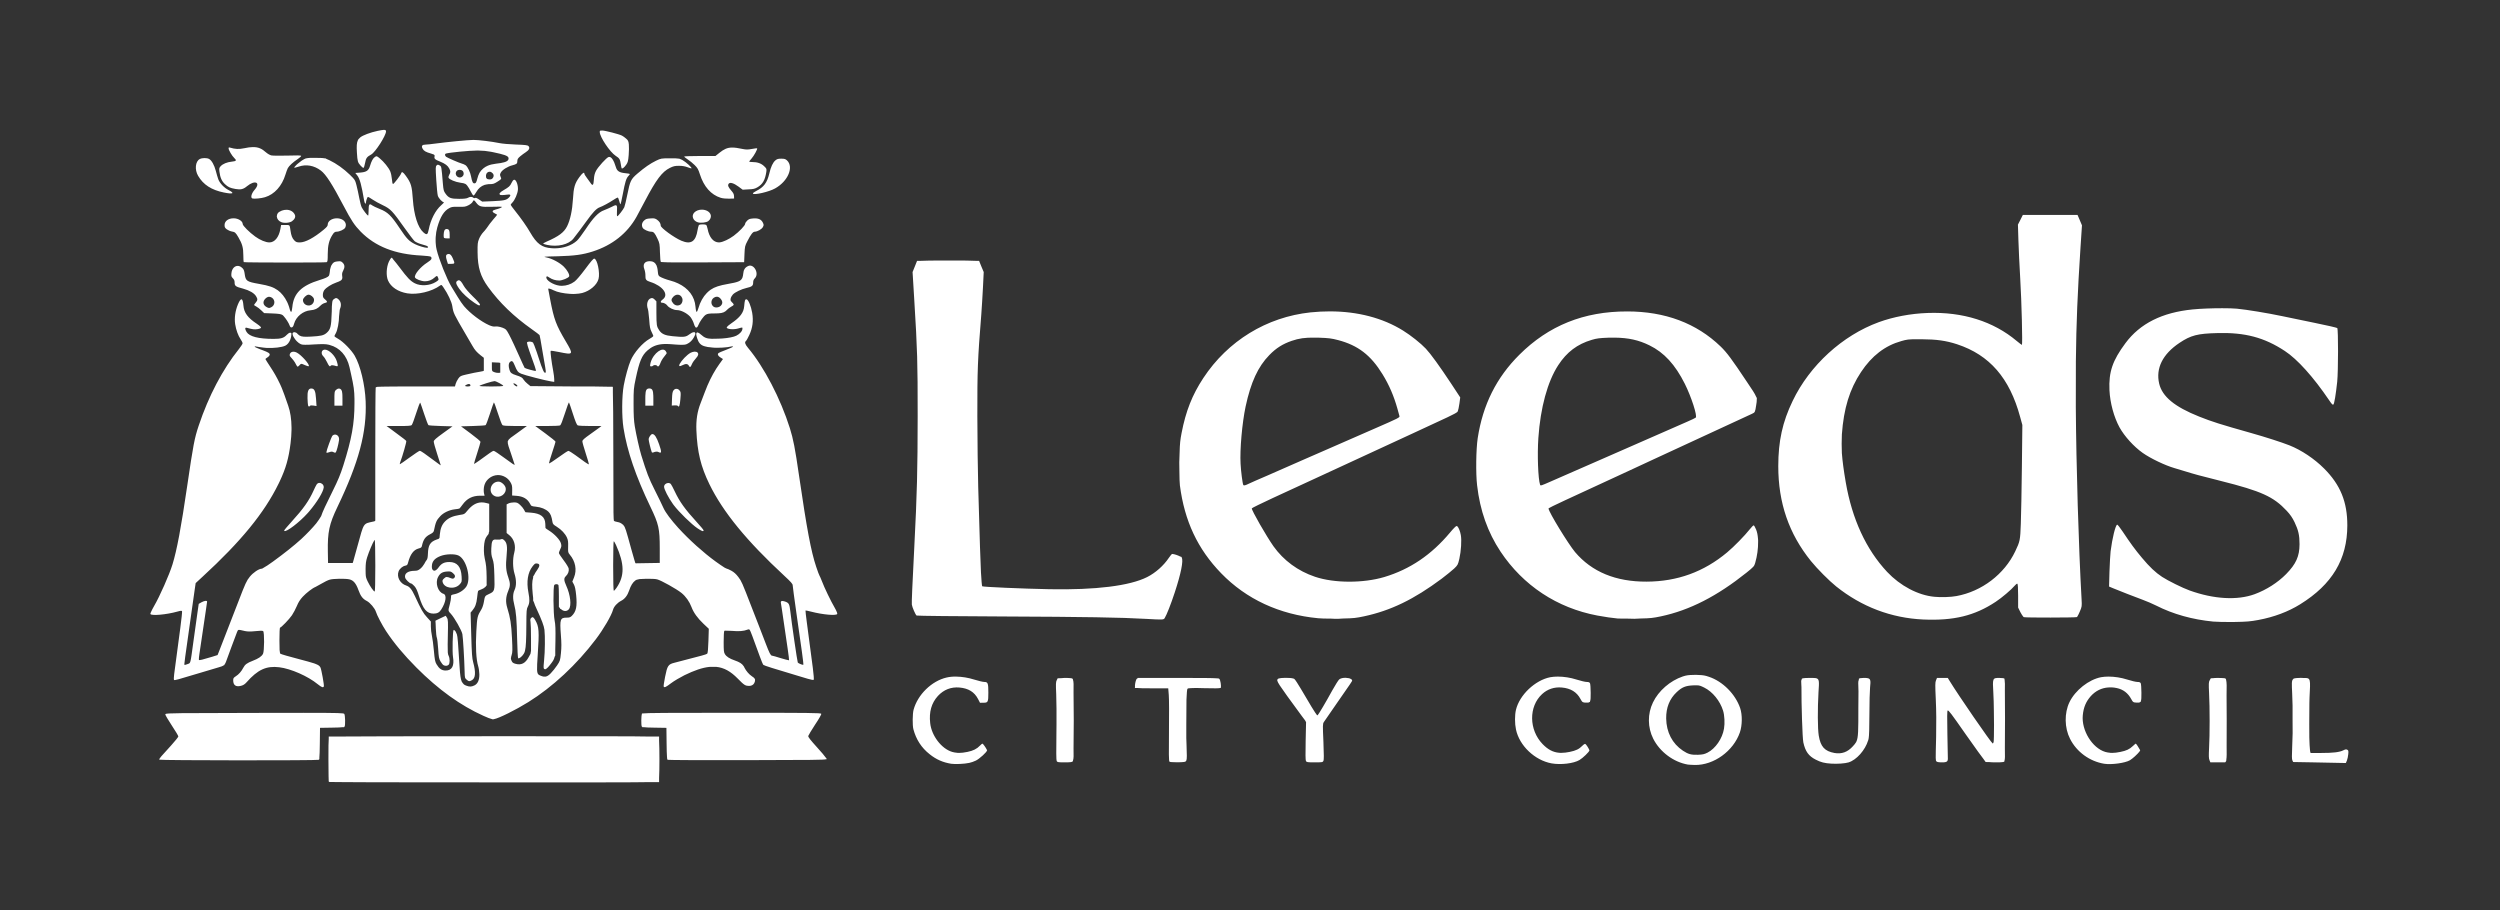 <?xml version="1.0" encoding="UTF-8" standalone="no"?>
<!-- Created with Inkscape (http://www.inkscape.org/) -->

<svg xmlns:dc="http://purl.org/dc/elements/1.1/" xmlns:cc="http://creativecommons.org/ns#" xmlns:rdf="http://www.w3.org/1999/02/22-rdf-syntax-ns#" xmlns:svg="http://www.w3.org/2000/svg" xmlns="http://www.w3.org/2000/svg" xmlns:sodipodi="http://sodipodi.sourceforge.net/DTD/sodipodi-0.dtd" xmlns:inkscape="http://www.inkscape.org/namespaces/inkscape" width="250" height="91" viewBox="0 0 250 91" id="svg2" version="1.1" inkscape:version="0.91 r13725" sodipodi:docname="leeds.svg">
  <rect x="0" y="0" width="250" height="91" fill="#333333" stroke="none"/>
  <defs id="defs4">
    <clipPath clipPathUnits="userSpaceOnUse" id="clipPath4245">
      <path d="m 0,0 595.276,0 0,841.89 L 0,841.89 0,0 z" id="path4247" inkscape:connector-curvature="0" />
    </clipPath>
    <clipPath clipPathUnits="userSpaceOnUse" id="clipPath4273">
      <path d="m 0,0 595.276,0 0,841.89 L 0,841.89 0,0 z" id="path4275" inkscape:connector-curvature="0" />
    </clipPath>
    <clipPath clipPathUnits="userSpaceOnUse" id="clipPath4289">
      <path d="m 0,0 595.276,0 0,841.89 L 0,841.89 0,0 z" id="path4291" inkscape:connector-curvature="0" />
    </clipPath>
    <clipPath clipPathUnits="userSpaceOnUse" id="clipPath4315">
      <path d="m 0,0 595.276,0 0,841.89 L 0,841.89 0,0 z" id="path4317" inkscape:connector-curvature="0" />
    </clipPath>
    <clipPath clipPathUnits="userSpaceOnUse" id="clipPath4351">
      <path d="m 0,0 595.276,0 0,841.89 L 0,841.89 0,0 z" id="path4353" inkscape:connector-curvature="0" />
    </clipPath>
    <clipPath clipPathUnits="userSpaceOnUse" id="clipPath4387">
      <path d="m 0,0 595.276,0 0,841.89 L 0,841.89 0,0 z" id="path4389" inkscape:connector-curvature="0" />
    </clipPath>
    <clipPath clipPathUnits="userSpaceOnUse" id="clipPath4419">
      <path d="m 0,98.049 75.868,-43.428 519.407,30.425 0,287.415 L 0,517.592 0,98.049 z" id="path4421" inkscape:connector-curvature="0" />
    </clipPath>
  </defs>
  <sodipodi:namedview id="base" pagecolor="#ffffff" bordercolor="#666666" borderopacity="1.0" inkscape:pageopacity="0.0" inkscape:pageshadow="2" inkscape:zoom="2.8" inkscape:cx="119.5" inkscape:cy="52.722" inkscape:document-units="px" inkscape:current-layer="layer1" showgrid="true" inkscape:window-width="1280" inkscape:window-height="752" inkscape:window-x="0" inkscape:window-y="0" inkscape:window-maximized="1" units="px">
    <inkscape:grid type="xygrid" id="grid5735" />
  </sodipodi:namedview>
  <g inkscape:label="Layer 1" inkscape:groupmode="layer" id="layer1" transform="translate(0,-961.4)">
    <rect style="opacity:0.001;fill:#ffffff;fill-opacity:1;stroke:none;stroke-width:2.5;stroke-linecap:round;stroke-linejoin:round;stroke-miterlimit:4;stroke-dasharray:none;stroke-dashoffset:0;stroke-opacity:1" id="rect4175" width="250" height="91" x="0" y="961.4" />
    <path style="fill:#ffffff;fill-opacity:1" d="" id="path4239" inkscape:connector-curvature="0" />
    <g transform="matrix(0.067,0,0,0.067,58.129,1081.9)" id="layer1-8" inkscape:label="Layer 1" style="fill:#ffffff;fill-opacity:1">
      <path inkscape:connector-curvature="0" id="path4239-7" d="" style="fill:#ffffff;fill-opacity:1" />
      <path id="path4960" transform="translate(53.14,416.02)" d="m -347.81,-2020.7 c -1.92,0.1 -4.86,0.6 -9.27,1.5 -10.69,2.3 -22.05,6.5 -25.94,9.7 -0.97,0.8 -1.78,1.6 -2.46,2.5 -0.55,0.6 -0.93,1.2 -1.2,2 -1.69,3.6 -1.94,8.7 -1.36,18.2 0.82,13.3 1.18,14.6 5.53,19.5 1.76,2 3.7,3.5 4.32,3.3 0.61,-0.2 1.67,-3.5 2.35,-7.3 1.29,-7.2 2.61,-9.1 9.07,-12.6 6.18,-3.3 22.19,-28.3 22.19,-34.6 0,-1.5 -0.77,-2.2 -3.23,-2.2 z m 325.984,1 c -0.882,0 -1.546,0 -2.069,0.1 -1.437,0 -1.681,0.5 -1.681,1.6 0,0.1 0.01,0.1 0.02,0.2 0,0.1 -0.02,0.2 -0.02,0.4 0,7.2 15.189,29.9 23.689,35.4 5.8,3.7 6.63,5.1 7.769,12.8 0.4,2.8 0.941,5.4 1.201,5.8 0.82,1.3 3.91,-1.1 6.83,-5.3 2.45,-3.5 2.95,-5.5 3.68,-14.3 0.47,-5.6 0.58,-12.8 0.25,-15.9 -0.52,-4.9 -1.11,-6.2 -4.03,-8.7 -1.88,-1.7 -4.68,-3.7 -6.23,-4.5 -4.24,-2.2 -25.14,-7.6 -29.41,-7.6 z m -192.234,14 c -7.73,0 -40.35,3.2 -57.26,5.5 -5.81,0.8 -12.23,1.5 -14.27,1.5 -5.07,0 -6.55,2 -4.5,5.9 1.81,3.5 4.64,5.2 12.81,7.5 1.93,0.6 3.19,1 4.01,1.4 0.77,0.5 1.12,1.1 1.31,1.8 0,0.3 -0.1,0.6 -0.18,1 -0.86,3.4 0.5,4.7 8.34,7.8 7.61,3.1 11.34,5.9 13.67,10.4 1.97,3.9 1.96,5.7 -0.1,9.2 -0.91,1.5 -1.38,3.5 -1.05,4.4 1.02,2.6 9.95,6.4 17.75,7.5 3.82,0.5 5.79,0.9 7.24,1.7 0.43,0.3 0.83,0.5 1.23,0.8 0.54,0.5 1.06,1.1 1.65,1.8 1.48,1.8 3.93,5.9 5.45,9.1 l 0,0 c 1.51,3.1 3.3,5.7 3.97,5.7 0.67,0 2.61,-2.4 4.31,-5.5 2.93,-5.2 7.1,-8.7 12.23,-10.4 1.83,-0.5 3.84,-0.8 6.06,-1.1 0.45,0 0.89,0 1.34,0 5.16,0 6.81,-0.5 11.33,-3.4 6.87,-4.4 6.61,-4 5.11,-7.7 -1.13,-2.7 -1.07,-3.5 0.43,-6.3 2.09,-3.9 10.26,-9 17.1,-10.7 6.55,-1.7 7.5,-2.5 7.5,-6.4 0,-2.7 0.84,-4.1 4.25,-7 2.34,-2 6.19,-4.8 8.54,-6.3 4.88,-3.1 6.32,-6.5 3.81,-9 -1.37,-1.4 -4.7,-1.8 -18.87,-2.3 -9.48,-0.3 -20.61,-1.3 -24.73,-2.2 -11.25,-2.3 -30.5,-4.7 -38.52,-4.7 z m -329.15,10.7 c -3.65,0 -7.86,0.6 -12.97,1.7 -7.92,1.7 -13.69,1.4 -21.14,-0.9 -1.78,-0.6 -2.24,-0.3 -2.24,1.1 0,2.6 5.16,11.3 8.38,14.3 3.97,3.7 3.31,4.8 -3.48,5.5 -7.19,0.7 -13.48,3.3 -16.8,6.9 -2.11,2.3 -2.32,3.3 -1.77,7.9 1.05,8.9 3.42,14.3 8.24,18.8 5.02,4.6 7.49,5.7 15.68,7.2 7.79,1.4 11.75,0.5 17.23,-4.1 11.96,-9.9 21.06,-5.7 11.41,5.3 -4.83,5.5 -6.49,12 -3.27,13 2.88,0.8 13.32,-0.2 18.73,-1.9 14.05,-4.2 25.32,-16.7 30.5,-33.7 1.12,-3.7 2.72,-8 3.53,-9.6 1.82,-3.5 7.75,-8.9 15.06,-13.8 3.02,-2 5.23,-4.1 4.88,-4.7 -0.42,-0.6 -7.46,-0.8 -20.73,-0.3 -11.06,0.3 -21.79,0.2 -23.87,-0.3 -2.07,-0.5 -5.53,-2.5 -7.7,-4.4 -6.32,-5.7 -11.65,-8.1 -19.67,-8 z m 714.81,0.7 c -7.04,0.1 -11.87,2.5 -18.4,7.7 l -6.11,4.9 -23.33,0 c -12.84,0 -23.34,0.4 -23.34,0.8 0,0.5 2.36,2.4 5.25,4.3 2.89,1.8 7.54,5.6 10.34,8.4 4.36,4.3 5.48,6.3 7.87,13.8 5.88,18.5 16.63,30.6 31.11,35.1 2.95,0.9 7.95,1.4 12.43,1.3 l 7.5,-0.2 -0.1,-3.7 c -0.1,-2.8 -1.1,-4.8 -4.14,-8.2 -4.62,-5.3 -5.56,-7.8 -3.81,-10.2 1.92,-2.6 7.45,-1 14.65,4.3 l 6.2,4.6 8.7,-0.5 c 7.2,-0.3 9.4,-0.8 13.4,-3.1 7.8,-4.6 11.4,-10.9 13.2,-23 0.6,-4.6 0.5,-4.9 -3.4,-8.6 -4.3,-4.1 -10,-6.1 -17.6,-6.1 -2.5,0 -4.6,-0.3 -4.6,-0.6 0,-0.3 1.6,-2.4 3.5,-4.5 3.6,-4 9.3,-14.4 8.4,-15.3 -0.3,-0.3 -3.8,0.1 -7.9,0.9 -6.2,1.1 -8.3,1.1 -13.9,0 -6.67,-1.4 -11.69,-2.2 -15.92,-2.1 z m -377.72,4.5 c 6.61,0.1 11.53,0.6 18.22,1.8 1.11,0.2 2.27,0.5 3.5,0.7 15.71,3.3 21.5,5.2 22.51,8 0.1,0.1 0.12,0.3 0.14,0.5 0.13,0.9 0.1,1.7 -0.23,2.4 -0.1,0.2 -0.23,0.5 -0.38,0.7 0,0 0,0 0,0 -1.78,2.7 -7.29,4.3 -18.22,5.5 -4.71,0.6 -8.63,1.5 -11.99,2.9 -2.61,1.1 -4.89,2.5 -6.9,4.2 -4.9,4.2 -6.9,7.8 -9.06,15.9 -0.16,0.6 -0.31,1.2 -0.46,1.7 -0.15,0.5 -0.29,0.9 -0.43,1.3 0,0 0,0 0,0 -0.83,2.4 -1.58,3.2 -2.93,3.3 -2.53,0.4 -3.75,-2 -5.32,-10.3 -1.15,-6.2 -4.85,-13.9 -7.76,-16.4 -0.19,-0.1 -0.38,-0.3 -0.57,-0.4 -1.3,-0.9 -3.66,-1.9 -5.23,-2.3 -3.99,-1 -21.92,-8.8 -23.8,-10.3 -1.06,-0.9 -1.57,-2.1 -1.5,-3.1 0.1,-0.5 0.36,-1.1 0.88,-1.4 0.14,-0.1 0.39,-0.2 0.72,-0.3 5.32,-1.5 34.6,-4.4 45.35,-4.4 1.21,0 2.36,0 3.46,0 z m -152.87,8.6 c -0.62,0 -1.21,0.3 -2.1,0.9 -2.92,1.9 -5.23,6.1 -7.45,13.6 -2.07,6.9 -5.4,9.1 -15.06,9.8 l -6.86,0.5 2.86,3.6 c 3.89,4.9 6.4,14.1 10.48,38.3 0.58,3.5 2.55,5.4 2.55,2.5 0,-2.6 2.13,-8.7 3.05,-8.7 0.53,0 3.6,1.8 6.83,4 3.23,2.2 10.18,6.1 15.44,8.5 11.48,5.5 14.32,8.5 32.44,34.1 6.65,9.4 13.41,18.2 15.02,19.6 1.62,1.3 5.58,3.2 8.82,4.1 3.24,1 6.98,2.1 8.31,2.5 3.17,0.9 3.92,3.2 1.07,3.2 -3.13,0 -12.81,-2.9 -17.49,-5.3 -9.21,-4.6 -12.34,-7.8 -23.04,-23.8 -12.95,-19.4 -17.87,-24.1 -29.96,-28.9 -4.82,-1.9 -9.84,-4.3 -11.16,-5.3 -4.18,-3.3 -5.34,-1.7 -5.34,7.3 0,4.4 -0.34,8 -0.75,8 -1.04,-0.1 -7.39,-8.3 -9.5,-12.3 -0.96,-1.8 -2.65,-8.2 -3.74,-14.2 -1.1,-5.9 -2.95,-14.5 -4.12,-18.9 -1.52,-5.9 -2.09,-7.6 -5.37,-11.1 -0.77,-0.9 -1.73,-1.9 -2.99,-3 -0.48,-0.5 -0.93,-1 -1.49,-1.5 -9.16,-8.9 -20.13,-16.7 -30.33,-21.6 -1.73,-0.8 -3.08,-1.4 -4.31,-1.9 l -1.89,-1 -1.24,0 c -2.74,-0.6 -6.02,-0.6 -12.84,-0.7 -8.01,-0.1 -11.52,0 -14.31,0.7 l -0.69,0 -0.73,0.4 c -0.56,0.2 -1.11,0.4 -1.69,0.7 -1.98,0.9 -5.1,3.1 -8.01,5.5 -2.16,1.6 -3.94,3.2 -4.97,4.5 -1.39,1.4 -2.25,2.5 -1.95,2.8 0.31,0.3 3.24,-0.4 6.5,-1.5 11.08,-3.9 23.14,-1.8 33.21,5.9 7.56,5.7 16.91,20.3 34.03,52.9 11.15,21.3 16.14,28.8 25.33,38.2 21.87,22.2 51.16,33.8 90.85,35.7 6.87,0.4 13.06,1.1 13.75,1.7 0.39,0.3 0.69,0.6 0.9,0.9 l 0.16,1.9 c 0,0.1 0,0.2 0,0.4 -0.64,1.5 -2.67,3.3 -6.21,5.5 -10.27,6.5 -19.92,18.2 -18.36,22.3 0.96,2.4 9.33,5.7 14.82,5.7 5.59,0 10.39,-1.9 14.41,-5.6 3.37,-3.1 4.08,-3 5.37,0.6 1.02,3 0.88,3.2 -3.47,6 -8.88,5.6 -22.53,6.5 -31.22,2.1 -6.7,-3.4 -11.27,-8.2 -22.85,-23.7 -3.5,-4.7 -6.81,-8.8 -9.1,-11.4 l -2.53,-3.4 -0.36,0.4 c 0,0 -0.1,0 -0.12,0 -0.73,0 -2.5,2.6 -3.93,5.7 -3.79,8.4 -4.37,20.9 -1.29,28.1 4.19,9.7 14.92,16.9 28.76,19.2 14.95,2.5 36.57,-2.6 48.9,-11.6 2.07,-1.5 2.29,-1.3 5.12,2.8 6.62,9.6 12.11,21.3 13.16,27.9 1.7,10.7 1.82,10.9 20.53,42.9 3.7,6.3 8.03,13.7 9.61,16.5 3.63,6.3 6.19,9.2 12.17,14 l 4.37,3.4 0.38,0.3 0,9.8 0,9.4 c -0.1,0.1 -0.16,0.2 -0.25,0.3 -0.16,0.1 -0.67,0.3 -1.42,0.5 l -4.08,0.8 c -3.16,0.6 -7.1,1.3 -8.75,1.6 -1.65,0.3 -6.97,1.5 -11.82,2.6 -8.24,1.9 -9,2.3 -11.75,6 -1.61,2.3 -3.4,5.8 -3.97,7.9 l -1.04,3.9 -57.24,0 -1.61,0 c -27.29,0 -41.97,0.1 -50,0.3 -4.21,0.1 -7.23,0.2 -7.49,0.3 -0.1,0 -0.17,0.1 -0.26,0.2 -1.14,0.2 -1.59,0.5 -1.71,0.8 -0.34,0.8 -0.61,46.1 -0.61,100.5 l 0,97.8 c -0.1,0.4 -0.16,0.7 -0.25,0.8 -0.2,0.2 -0.67,0.4 -1.24,0.6 l -1.26,0.3 c -15.63,3.5 -13.96,0.9 -23.74,36.4 -3.1,11.3 -5.98,21.6 -6.4,23 l -0.78,2.5 -18.41,0 -18.41,0 -0.3,-17 c -0.51,-29.2 2.05,-41.1 14.24,-66.5 31.98,-66.6 44.04,-111.7 42.19,-157.8 -1,-24.9 -7.88,-53.6 -16.41,-68.2 -4.8,-8.3 -17.11,-20.8 -24.48,-25 -3.16,-1.7 -5.75,-3.6 -5.75,-4 0,-0.5 0.92,-2.4 2.03,-4.3 2.6,-4.4 4.96,-16.8 4.97,-26.1 0,-0.2 0,-0.4 0.1,-0.6 0.27,-2.7 0.56,-5.6 0.82,-8.2 0.21,-0.9 0.44,-1.7 0.7,-2.3 1.98,-4.8 1.16,-9.9 -2.1,-13.1 -2.89,-2.9 -4.5,-3 -7.61,-0.5 -1.32,1.1 -1.9,1.9 -2.26,5.6 -0.41,2.8 -0.56,7 -0.59,13.1 0,0.6 0,0.9 -0.1,1.6 -0.61,20.5 -1.76,24.9 -7.84,30.1 -4.31,3.6 -8.39,4.5 -23.15,5.3 -9.77,0.5 -13.89,0.3 -17.02,-1.6 -0.76,-0.5 -1.54,-1.2 -2.39,-1.9 -0.32,-0.3 -0.64,-0.6 -0.96,-1 -2.23,-2.5 -6.13,-2.8 -6.98,-0.5 -0.18,0.5 -0.14,1.1 0.1,2 0.28,1.8 1.63,4.3 3.53,6.8 0.93,1.3 1.96,2.5 3.03,3.5 1.91,1.8 3.38,3 5.19,3.8 0.3,0.1 0.61,0.3 0.91,0.4 1.07,0.5 2.83,0.7 5.86,0.7 3.1,0.1 7.22,-0.1 13.15,-0.5 12.76,-0.7 17.39,-0.7 22.06,0.4 0.5,0.1 0.99,0.2 1.48,0.4 15.11,4 25.62,15.8 29.59,33.1 0.87,3.8 1.64,7.2 2.32,10.3 0,0 0,0 0,0 4.07,18.3 4.95,24.6 5.12,37.1 0,0 0,0 0,0 0,2.1 0,4.4 0,6.9 0,29.9 -4.15,53 -16.68,92.5 -4.35,13.6 -7.8,21.9 -15.8,38 -9.85,19.7 -15.5,31.9 -16.94,36.7 -0.1,0.2 -0.17,0.5 -0.29,0.8 -1.97,3.4 -4.37,7 -7.23,10.7 -5.71,7 -13.94,15.6 -22.64,23.7 -11.17,10.1 -25.07,21.1 -41.93,33.4 -3.12,2.2 -6.04,4.3 -8.49,5.9 -2.51,1.6 -5.16,3.2 -7.61,4.6 -0.35,0.1 -0.63,0.2 -0.81,0.2 -4.28,0.1 -12.81,5.8 -17.8,12 -4.82,5.9 -6.68,10 -17.18,37.4 -9.04,23.7 -22.09,57.3 -28.84,74.3 l -2.07,5.2 -8.57,2.7 c -13.71,4.2 -18.48,5.3 -19.21,4.6 -0.1,-0.1 -0.14,-0.5 -0.16,-1 0,-1.5 0.29,-4.7 0.85,-8.2 0.75,-4.7 2.75,-18.2 4.45,-30 1.7,-11.8 3.97,-27.2 5.05,-34.1 1.07,-6.9 1.95,-13.1 1.95,-13.7 0,0 0,0 0,0 0,0 0,-0.1 0,-0.1 0,-1.9 -4.15,-1.3 -8.5,1.1 l -4,2.3 -2.15,15 c -1.18,8.2 -3.78,26.9 -5.79,41.4 -4.75,34.7 -3.94,31.6 -8.75,33.5 -2.23,0.9 -4.3,1.4 -4.59,1.1 -0.1,-0.1 -0.12,-0.2 -0.14,-0.4 0,-0.2 0,-0.6 0,-1.1 0.18,-3.1 1.47,-12.3 5.42,-40 1.29,-9.1 3.76,-26.6 5.49,-39 1.73,-12.4 3.77,-26.8 4.54,-32 l 1.4,-9.5 10.28,-9.5 c 57.24,-52.6 91.94,-95 113.3,-138.5 0.65,-1.3 1.28,-2.7 1.89,-3.9 0,0 0,0 0,0 9.16,-19.4 13.36,-34.3 16.13,-56.5 0.89,-7.1 1.37,-13.8 1.47,-20.2 0,-1.2 0,-2.5 0,-3.7 0,0 0,0 0,0 -0.11,-12.4 -1.76,-23.4 -4.94,-32.4 -1.03,-2.9 -3.52,-10.1 -5.53,-15.8 -1.02,-2.9 -2.13,-5.8 -3.3,-8.7 -0.22,-0.6 -0.45,-1.1 -0.68,-1.7 -0.11,-0.3 -0.21,-0.5 -0.32,-0.8 -0.48,-1.1 -1.01,-2.3 -1.54,-3.5 -0.3,-0.7 -0.6,-1.3 -0.91,-2 -0.24,-0.5 -0.5,-1 -0.74,-1.5 -3.86,-8.2 -8.33,-16 -13.46,-23.7 -4.18,-6.3 -7.56,-11.7 -7.56,-12 0,-0.3 1.48,-1.5 3.25,-2.6 1.85,-1.2 3.21,-2.9 3.21,-4 0,0 0,0 0,-0.1 0,0 0,0 0,0 0,-1.9 -1.79,-3.2 -10.29,-6.4 -1.22,-0.4 -2.57,-0.9 -4.07,-1.5 -4.47,-1.7 -8.14,-3.4 -8.14,-3.9 0,-0.4 1.01,-0.6 2.25,-0.2 1.24,0.3 6.41,1.1 11.5,1.7 1.38,0.2 2.83,0.3 4.32,0.4 10.42,0.5 22.76,-0.9 27.76,-3.4 3.01,-1.5 5.55,-4.6 7.05,-8.3 0.84,-1.9 1.46,-4 1.76,-6.2 0.48,-3.6 0.42,-4.4 -0.69,-4.6 -0.29,-0.3 -0.74,-0.3 -1.45,-0.2 -1.1,0.2 -3.23,1.7 -4.73,3.3 -4.25,4.6 -8.49,5.9 -19.49,5.9 -22.64,0 -36.18,-3.5 -40.36,-10.4 -2.7,-4.4 -2.56,-7 0.33,-6.2 8.41,2.4 11.79,2.8 16.35,2 3.25,-0.6 4.9,-1.4 4.9,-2.4 0,-0.3 -0.5,-0.9 -1.29,-1.7 -0.43,-0.5 -1.04,-1 -1.86,-1.6 -0.95,-0.7 -2,-1.5 -3.19,-2.3 -13.42,-8.8 -19.1,-16.5 -19.91,-27.2 -0.89,-11.7 -3.76,-12.3 -8.16,-1.8 -4.05,9.8 -5.56,20.5 -4.15,29.7 1.32,8.5 4.44,17.1 8.21,22.6 1.57,2.3 2.85,4.9 2.85,5.9 0,0.9 -2.38,4.6 -5.29,8.3 -24.68,30.8 -45.44,70.4 -60.22,114.6 -6.28,18.8 -8.15,28.6 -17,89 -9.34,63.7 -15.46,96.4 -22.08,118 -4.69,15.3 -19.01,47.7 -27.53,62.3 -1.8,3.1 -3.34,6.1 -4.33,8.3 -0.31,0.6 -0.53,1.1 -0.66,1.5 -0.38,1 -0.59,1.7 -0.49,2 1.15,3 23.9,1 39.92,-3.5 5.51,-1.5 6.93,-1.6 7.34,-0.6 0.28,0.8 -0.88,11.9 -2.58,24.7 -1.71,12.8 -4.23,31.8 -5.62,42.3 -1.39,10.4 -2.99,22.5 -3.57,26.9 -0.57,4.3 -0.67,8.2 -0.21,8.6 0.88,0.9 4.77,-0.2 38.82,-10.5 12.1,-3.7 24.47,-7.4 27.5,-8.2 3.69,-1 6.02,-1.8 7.66,-3 l 1.05,-0.4 0.39,-1 c 0.88,-1 1.53,-2.3 2.18,-4.1 0.89,-2.4 4.57,-12.4 8.19,-22.3 3.61,-9.9 7.32,-19.7 8.24,-21.9 1.83,-4.2 1.01,-4 12,-1.5 3.91,0.8 7.79,0.9 15.46,0.1 7.3,-0.8 10.62,-0.8 11.54,0 1.98,1.6 1.8,29.9 -0.21,33.8 -2.06,4 -6.69,7.1 -15.21,10.4 -8.66,3.3 -11.72,5.6 -14.27,10.5 -2.7,5.3 -6.7,9.9 -11.19,12.7 -3.27,2.1 -3.83,2.9 -3.83,6 0,7.4 3.99,10.2 11.69,8.2 3.27,-0.8 5.6,-2.3 8.19,-5.2 16.84,-19 29.48,-24.8 48.79,-22.5 17.3,2.1 42.88,13.3 57.62,25.4 5.76,4.6 8.11,5.5 9.01,3.1 0.64,-1.7 -3.68,-25.6 -5.1,-28.2 -1.1,-2.1 -2.51,-3.4 -6.79,-5.1 -0.93,-0.5 -1.9,-0.8 -2.91,-1.1 -0.13,0 -0.27,-0.1 -0.39,-0.1 -4.53,-1.5 -11.22,-3.3 -21.44,-6 -14.75,-3.8 -27.46,-7.5 -28.25,-8.2 -0.21,-0.1 -0.39,-0.4 -0.54,-0.8 -0.26,-1.1 -0.47,-2.5 -0.65,-4.9 0,0 0,0 0,0 -0.17,-3 -0.23,-7.5 -0.23,-14.3 0,-10.4 0.38,-18.9 0.86,-18.9 1.69,0 13.82,-12.6 17.82,-18.5 2.23,-3.3 5.52,-9.5 7.31,-13.8 2.3,-5.6 4.91,-9.7 8.83,-13.9 5.17,-5.6 14.76,-13 18.9,-14.5 0.97,-0.4 5.13,-2.7 9.24,-5.1 4.11,-2.5 9.51,-5.1 12,-5.8 5.13,-1.6 23.43,-1.9 29.4,-0.5 6.08,1.4 9.98,6 13.55,16 3.25,9.1 6.51,13.3 12.7,16.4 4.62,2.4 11.82,10.9 13.27,15.7 1.6,5.4 9.49,20.4 15.16,29 12.1,18.3 26.32,35.3 45.45,54.6 32.81,32.9 65.29,56.3 100,72 l 0,0 c 6.17,2.8 9.8,4.2 12.35,4.8 0.91,0.3 1.58,0.5 1.75,0.5 0.35,0 1.02,-0.1 1.85,-0.4 7.15,-1.2 32.44,-13.8 51.06,-25.4 36.175,-22.5 72.094,-55.9 100.684,-93.7 11.53,-15.2 23.441,-35.6 25.75,-44.2 1.26,-4.7 6.458,-10.4 12.148,-13.3 5.36,-2.7 9.421,-8 11.861,-15.3 2.5,-7.5 5.339,-12.1 9.369,-15.1 0.602,-0.4 1.185,-0.8 1.881,-1 1.214,-0.4 2.663,-0.7 4.307,-1 2.095,-0.2 4.947,-0.3 9.123,-0.4 7.336,-0.2 14.355,0.1 17.045,0.8 6,1.5 28.91,14.3 36.25,20.2 6.581,5.3 12.031,13 15.101,21.2 3.1,8.3 8.91,16.4 17.86,24.9 l 7.95,7.5 -0.54,17.9 c -0.34,11.3 -0.95,18.3 -1.69,19.1 -0.63,0.7 -4.51,2.1 -8.63,3.1 -4.11,1.1 -13.56,3.6 -20.98,5.5 -7.421,2 -16.201,4.2 -19.501,5.1 -9.2,2.3 -10.601,4.4 -13.871,20.9 -1.51,7.5 -2.459,14.1 -2.119,14.7 1.16,1.8 3.151,0.9 11.06,-5.1 4.36,-3.3 13.33,-8.6 19.931,-11.9 14.59,-7.1 26.6,-11.3 37.11,-12.4 1.57,0 3.29,-0.1 5.41,-0.1 1.82,0 3.32,0 4.67,0 11.85,1.1 21.96,6.9 32.31,17.5 9.7,9.9 11.3,10.9 16.9,10.9 0.13,0 0.25,0 0.38,0 0.11,0 0.23,0 0.34,0 0.44,0 0.88,0 1.31,-0.1 3.45,-0.6 5.74,-2.8 6.67,-6.3 0.9,-3.6 0,-5.1 -4.4,-7.9 -4.16,-2.7 -8.57,-7.8 -11.24,-13 -0.13,-0.7 -0.57,-1.5 -1.26,-2.3 -2.18,-3.5 -5.98,-5.9 -13.2,-8.4 -7.62,-2.6 -12.31,-5.6 -14.6,-9.4 -1.64,-2.6 -1.88,-5.1 -1.88,-18.1 0,-8.2 0.39,-15.6 0.86,-16.3 0.17,-0.3 0.44,-0.5 0.88,-0.6 l 10.25,0.3 c 0,0 0.1,0 0.1,0 10.39,1 17.99,0.4 23.09,-1.7 2,-0.8 2.9,-0.7 3.7,0.2 1,1.2 4.2,9.7 15.2,40.1 2.2,6.1 4.5,11.6 5.2,12.2 1,1 16.6,5.9 50.2,15.9 4.4,1.3 11.6,3.4 16,4.8 4.4,1.3 8.4,2.1 8.9,1.6 0.5,-0.5 0,-7.8 -1.3,-17.7 -4.5,-33.9 -7,-53.1 -9.1,-69.1 -1.11,-8.3 -1.87,-15.3 -1.82,-16.4 0.1,-0.2 0.12,-0.3 0.2,-0.3 0.75,0 3.93,0.6 7.62,1.6 18,4.7 38.49,6.5 39.59,3.5 0.1,-0.3 0,-0.9 -0.25,-1.6 -0.1,-0.4 -0.23,-0.8 -0.43,-1.2 -0.69,-1.8 -1.82,-4.1 -3.21,-6.5 -5.6,-9.5 -15.6,-30.3 -19.1,-39.7 -1.5,-3.8 -3,-7.4 -3.5,-8 -0.5,-0.6 -2.7,-6.5 -4.9,-13.1 -7.8,-23.2 -14,-56.4 -25.7,-136.4 -5.9,-40.9 -8.6,-54.4 -13.6,-70.5 -14.1,-44.7 -38.6,-91.6 -62.6,-120.2 -4.4,-5.3 -5.3,-8.3 -3,-10.2 0.8,-0.6 3,-4.6 5,-8.9 5,-10.8 6.3,-21.1 4.3,-33.1 -1.83,-10.3 -5.59,-19.4 -8.37,-20.1 0,0 0,0 0,0 -0.1,0 -0.2,0 -0.29,0 0,0 0,0 0,0 0,0 0,0 0,0 -2.08,0 -2.49,1.3 -3.28,10.3 -0.8,9.6 -6.1,16.6 -19.33,25.6 -1.57,1.1 -3,2.2 -4.16,3.1 -0.53,0.4 -0.93,0.8 -1.24,1.2 -0.85,0.8 -1.37,1.5 -1.37,1.8 0,2.5 9.9,3.5 16.7,1.6 7.1,-2 6.8,-2 6.8,0.1 0,3.6 -3.9,8 -9.2,10.6 -3.9,1.9 -11.43,3.4 -20.38,4.1 -1.84,0.1 -3.78,0.2 -5.93,0.3 -4.48,0.1 -7.72,0.2 -10.28,0.2 -7.56,-0.2 -11.11,-1.7 -16.01,-6.2 -4.08,-3.7 -6.46,-4.2 -6.96,-1.9 -0.14,0.3 -0.23,0.7 -0.23,1.1 0,1.4 0.55,3.6 1.34,5.9 0,0.2 0.1,0.3 0.15,0.5 1.01,3.1 2.14,5.5 3.7,7.3 0.1,0.1 0.11,0.1 0.16,0.2 0.13,0.1 0.26,0.3 0.39,0.4 0.16,0.2 0.33,0.3 0.49,0.5 0.2,0.2 0.4,0.3 0.61,0.5 0.1,0.1 0.2,0.2 0.31,0.3 1.94,1.5 4.46,2.5 8.12,3.2 0.4,0.1 0.79,0.2 1.21,0.3 0.36,0 0.76,0.1 1.14,0.2 0.59,0 1.21,0.1 1.85,0.2 0.31,0.1 0.63,0.1 0.95,0.1 1.03,0.2 2.1,0.3 3.25,0.4 0,0 0,0 0,0 1.09,0.1 2.26,0.2 3.48,0.3 1.23,0 2.51,0.1 3.81,0.1 5.22,0 10.89,-0.3 15.59,-0.9 2.36,-0.3 4.47,-0.7 6.16,-1.1 0.31,-0.1 0.61,-0.1 0.88,-0.1 0.27,-0.1 0.51,-0.1 0.72,0 0.41,0 0.67,0.2 0.67,0.4 0,0.5 -4.73,2.6 -10.5,4.8 -5.78,2.1 -10.96,4.4 -11.52,5.1 -1.5,1.8 -0.21,4.2 3.59,6.5 l 3.36,2.1 -4,5.6 -0.69,0.9 c -0.15,0.2 -0.29,0.4 -0.43,0.6 -6.86,9.5 -12.87,20.4 -18.06,32.5 -0.26,0.6 -0.51,1.3 -0.76,1.9 -1.08,2.5 -2.14,5.2 -3.14,7.9 -1.63,4.4 -4.47,11.8 -6.31,16.5 -4.94,12.5 -6.89,25.2 -6.26,40.7 1.31,32.2 6.51,53.7 19.47,80.3 20.2,41.4 55.65,84.7 111.95,136.8 9.7,9 12.3,11.9 12.3,14 0,1.4 2.5,19.9 5.5,41.1 3,21.2 6.7,47.2 8.2,57.7 1.5,10.6 2.5,19.5 2.2,19.8 0,0 -0.12,0.1 -0.2,0.1 -0.1,0 -0.2,0 -0.32,0 0,0 0,0 0,0 -1.78,-0.1 -7.07,-2.3 -7.77,-3.4 -0.7,-1.1 -9.3,-59.9 -11.1,-76.2 -1.3,-11 -2.1,-12.6 -7,-14.5 -1.66,-0.6 -3.05,-1 -4.15,-1.1 -0.43,-0.1 -0.82,-0.1 -1.17,-0.1 -1.57,0.2 -2.19,1.2 -1.79,3 0.3,1.2 1,5.8 1.6,10.2 1.1,7.8 3.2,22.4 8.5,57.9 1.4,9.3 2.3,17.1 2.1,17.4 0,0 -0.16,0 -0.34,0 0,0 0,0 0,0 -1.34,-0.1 -6.25,-1.4 -11.84,-3.1 -6.4,-2 -12.2,-3.7 -12.9,-3.7 0,0 0,0 0,0 -0.14,0 -0.28,0 -0.42,0 -2.11,-0.4 -4.01,-4.3 -9.07,-17.5 -2.9,-7.7 -7.6,-20 -10.6,-27.5 -2.9,-7.4 -7.8,-20 -10.9,-28 -14.1,-36.5 -14.9,-38.2 -19.6,-44.4 -3.4,-4.5 -6.5,-7.3 -10.54,-9.5 -3.14,-1.7 -6.29,-3.1 -7,-3.1 -0.31,0 -1.31,-0.5 -2.75,-1.3 -0.22,-0.2 -0.45,-0.3 -0.67,-0.4 -3.11,-2 -7.91,-5.2 -13.12,-9 -18.13,-13.2 -38.98,-31.9 -55.624,-50.1 -10.653,-11.8 -18.952,-22.7 -22.037,-29.6 -1.96,-4.4 -7.871,-16.6 -13.131,-27 -8.94,-17.8 -11.624,-24.8 -20.074,-52 -2.71,-8.8 -7.541,-30.4 -9.631,-43 -1.37,-8.4 -1.82,-16.5 -1.82,-33.5 0,-21.7 0.131,-23.2 3.281,-38 5.41,-25.6 9.058,-34.3 17.578,-41.8 6.24,-5.5 12.794,-8.4 21.688,-9.3 2.423,-0.2 5.019,-0.3 7.83,-0.2 0,0 0,0 0.01,0 0.935,0 1.894,0.1 2.878,0.1 0,0 0,0 0.01,0 0.985,0.1 1.995,0.1 3.031,0.2 0,0 0,0 0.01,0 2.411,0.2 4.551,0.4 6.459,0.5 0,0 0,0 0.01,0 1.907,0.1 3.585,0.2 5.07,0.3 1.492,0.1 2.792,0.1 3.94,0.1 1.713,0 3.089,0 4.262,-0.2 2.74,-0.4 4.37,-1.2 6.6,-2.7 2.85,-1.9 5.51,-4.9 7.26,-8.1 0,0 0,-0.1 0.1,-0.1 1.62,-2.7 2.58,-5.2 2.12,-6.4 -0.1,-0.2 -0.14,-0.3 -0.23,-0.4 -0.3,-0.9 -1.07,-1.2 -2.26,-0.9 -1.64,0.1 -3.94,1.3 -6.7,3.4 -5.17,3.9 -7.89,4.2 -25.042,2.5 -10.8,-1 -15.95,-3.3 -19.6,-8.7 -3.91,-5.8 -4.138,-7.5 -4.238,-26.1 l 0,-17.2 -2.65,-2.7 c -0.02,0 -0.05,0 -0.07,-0.1 -0.106,-0.1 -0.219,-0.2 -0.336,-0.3 -1.806,-1.6 -2.983,-2.1 -4.836,-1.6 -5.206,1.3 -7.516,9 -4.836,16.2 0.197,0.5 0.427,1.7 0.662,3.2 0.175,1.6 0.351,3.2 0.514,4.8 0.261,2.5 0.503,4.7 0.736,6.7 0.03,0.5 0.08,0.9 0.104,1.3 0.76,11 1.311,13.8 3.561,18.2 1.092,2.1 2.032,4.2 2.437,5.3 0.04,0.5 -0.02,0.9 -0.162,1.3 -0.813,0.8 -2.911,2.3 -5.375,3.7 -10.326,5.8 -23.097,20.4 -28.117,32.1 -3.42,8 -8.079,24.8 -10.369,37.4 -2.9,15.9 -3.091,46.2 -0.391,63.5 5.42,34.4 18.19,71.8 40.105,117.5 12.57,26.1 14.02,32.6 14.02,62.4 l 0,21.5 -18.154,0.3 -17.608,0.3 c -0.274,-0.1 -0.471,-0.2 -0.552,-0.3 -0.06,-0.1 -0.12,-0.2 -0.178,-0.3 l -1.332,-4.2 c -0.83,-2.6 -2.921,-9.9 -4.651,-16.3 -8.019,-29.3 -9.037,-32.8 -11.621,-35.6 -0.162,-0.3 -0.305,-0.6 -0.418,-0.7 -0.21,-0.2 -0.563,-0.5 -0.986,-0.7 -2.14,-1.9 -4.4,-3 -7.365,-3.5 -2.51,-0.4 -5.03,-1.2 -5.59,-1.9 -0.236,-0.3 -0.438,-4.7 -0.613,-12.6 l -0.217,-86 c -0.143,-57.1 -0.25,-81.6 -0.685,-92.3 l -0.024,-9.1 -8.016,-0.1 c -7.904,-0.3 -23.998,-0.4 -53.14,-0.4 l -0.383,0 -61.533,-0.5 -4.21,-3.4 c -2.31,-1.8 -4.94,-4.6 -5.87,-6.1 -1.88,-3.2 -3.61,-4.3 -10.84,-6.6 -7.21,-2.3 -8.99,-3.7 -10.32,-8.2 -1.73,-5.8 -1.47,-9.7 0.77,-11.7 2.86,-2.6 4.45,-1.4 7.08,5.1 3.39,8.5 4.86,10.4 9.66,12.4 4.76,2.1 37.03,10.4 44.554,11.5 l 4.75,0.7 0,-4 c 0,-2.2 -0.671,-7.6 -1.481,-11.9 -2.56,-13.6 -4.559,-29.7 -3.769,-30.4 0.41,-0.4 5.918,0.4 12.248,1.7 21.87,4.5 22.061,4.2 10.191,-15.9 -14.53,-24.6 -17.57,-32.7 -23.17,-62.1 -1.653,-8.7 -3.013,-16 -3.013,-16.2 0,0 0,0 0,0 0,-1.1 3.561,-0.2 8.023,2.1 5.71,2.9 15.215,4.7 24.432,5.3 1.72,0.1 3.365,0.2 4.857,0.2 0.816,0 1.773,-0.1 2.797,-0.1 4.01,-0.2 7.721,-0.6 10.723,-1.4 11.56,-3.1 21.839,-11.9 24.269,-20.9 2.44,-9.1 -1.818,-29.6 -6.308,-30.4 -1.21,-0.3 -5.101,4.2 -13.272,15.2 -7.22,9.7 -13.349,16.9 -16.299,19.1 -5.553,4.1 -12.053,6.2 -18.672,6.3 -0.79,0 -1.595,0 -2.437,-0.1 -0.409,0 -0.808,-0.1 -1.211,-0.1 -9.939,-1.3 -21.262,-8.7 -19.572,-13.1 0.52,-1.3 1.12,-1.2 4.25,0.9 4.364,3 9.462,4.5 14.912,4.5 4.48,0 13.9,-3.9 14.76,-6.2 0.96,-2.5 -2.98,-9.6 -8.09,-14.6 -6.1,-5.9 -17.25,-11.9 -25.452,-13.6 -5.96,-1.2 -5.27,-1.3 16.782,-1.8 24.8,-0.7 36.94,-2.3 52.15,-7.2 28.82,-9.2 51.309,-27 65.059,-51.5 1.7,-3.1 7.46,-13.9 12.81,-24 16.696,-31.8 25.476,-43.5 37.116,-49.2 5.5,-2.7 7.56,-3.1 13.67,-3.1 4.849,0 8.963,0.7 12.633,2.1 2.99,1.2 5.66,1.9 5.94,1.6 0.96,-0.9 -8.15,-9.3 -13.243,-12.1 -1.875,-1 -3.14,-1.7 -4.694,-2.1 l -0.367,-0.2 -0.689,0 c -2.455,-0.5 -5.861,-0.5 -12.93,-0.5 -13.46,0 -13.58,0.1 -21,3.6 -8.77,4.3 -16.755,9.8 -27.785,19.2 -9.79,8.4 -10.951,10.8 -15.151,31.7 -1.71,8.5 -3.699,16.8 -4.429,18.5 -1.62,3.6 -9.289,13.5 -10.539,13.5 -0.52,0 -0.682,-3.3 -0.422,-7.3 0.68,-10.1 -0.053,-10.9 -7.299,-7 -3.21,1.6 -8.619,4 -12.029,5.3 -8.21,2.9 -16.101,11.1 -27.721,28.7 -4.79,7.2 -10.469,14.7 -12.609,16.7 -8.23,7.4 -20.04,11.4 -33.549,11.5 -0.717,-0.1 -1.442,-0.1 -2.192,-0.1 -0.733,0 -1.382,-0.1 -2.049,-0.1 -14.673,-0.9 -22.353,-6.7 -32.143,-23.7 -4.95,-8.7 -13.69,-21.1 -22.74,-32.4 -3.47,-4.3 -6.3,-8.2 -6.3,-8.7 0,-0.5 1.15,-2 2.56,-3.4 3.65,-3.7 7.76,-13.2 8.23,-19 0.49,-6.3 -2.18,-14.2 -4.89,-14.9 -0.43,-0.2 -0.84,-0.2 -1.3,0.1 -1.04,0.5 -2.09,1.9 -3.29,4.4 -2.34,5 -3.58,6.1 -12.31,11.2 -2.75,1.6 -4.42,2.9 -5.12,4 -0.72,0.8 -0.85,1.4 -0.32,1.8 0.19,1.1 1.02,1.3 3.44,1.3 1.92,0 5.11,-0.3 7.09,-0.6 5.7,-1 6.95,0.5 3.44,4.1 -3.87,4.1 -7.17,4.8 -25.03,5.6 l -15,0.6 -4.81,-3.2 c -3.43,-2.3 -5.13,-2.9 -5.89,-2.1 -0.1,0.1 -0.19,0.2 -0.29,0.2 -0.57,0 -1.26,-0.2 -1.95,-0.4 -0.1,0 -0.17,-0.1 -0.27,-0.2 -1.8,-1.8 -5.06,-1.8 -8.29,0.1 -1.68,1 -5.63,1.5 -12.56,1.5 -0.19,0 -0.34,0 -0.53,0 -12.21,0 -15.48,-1.2 -20.2,-7.8 -2.69,-3.7 -3.1,-5.3 -3.91,-14.9 -2.2,-26.4 -2.05,-25.6 -5.02,-27.3 -2.48,-1.3 -2.88,-1.3 -4.41,0.2 -1.54,1.5 -1.58,3.3 -0.46,21.5 0.67,10.9 1.71,21.5 2.33,23.6 1.07,3.7 6.52,9.6 8.95,9.7 0.1,0.1 0.13,0.1 0.19,0.2 -0.1,0.5 -1.73,2.3 -4.15,4.4 -8.59,7.5 -15.79,21.6 -18.61,36.4 -1.48,7.8 -2.9,8.4 -8.04,3.9 -8.1,-7.1 -13.96,-25.5 -15.58,-48.9 -1.39,-20.2 -2.64,-24.5 -10.39,-35.2 -4.42,-6.1 -6.1,-7 -7.13,-3.7 -0.89,2.8 -10.44,15.3 -11.96,15.7 -0.84,0.2 -1.4,-2 -1.79,-7 -0.31,-4 -1.44,-9.3 -2.51,-11.8 -2.42,-5.6 -9.46,-14.3 -15.62,-19.4 -2.38,-2 -3.57,-2.9 -4.51,-3.1 l 0,0 0,0 c -0.16,0 -0.31,0 -0.47,0 z m 347.302,0.9 c -0.236,0 -0.473,0 -0.708,0.1 -3.2,1 -15.869,15 -18.809,20.7 -2.02,4 -2.81,7.3 -3.16,13.1 -0.51,8.5 -1.82,9.8 -4.92,5 -0.96,-1.5 -3.451,-5 -5.522,-7.6 -2.07,-2.7 -3.769,-5.5 -3.769,-6.3 0,-3 -2.83,-1.1 -7.34,5 -6.97,9.5 -8.679,15.4 -9.689,33.1 -0.95,16.6 -4.071,31.1 -8.731,40.4 -4.59,9.2 -12.378,15 -30.984,23.1 -2.88,1.3 -5,2.6 -4.69,2.9 0.31,0.4 2.9,1.1 5.75,1.8 15.724,3.4 32.204,-0.5 39.264,-9.3 5.279,-6.6 12.65,-16.5 19.42,-25.9 9.42,-13.2 15.159,-19.3 19.849,-20.9 4.65,-1.7 13.441,-6.4 20.75,-11.2 2.81,-1.9 5.58,-3.4 6.15,-3.4 0.58,0 1.59,2.3 2.25,5 0.66,2.8 1.499,5 1.879,5 0.37,0 1.962,-6.8 3.522,-15.2 3.37,-17.9 5.039,-23.4 8.229,-26.8 1.3,-1.4 2.371,-2.8 2.371,-3.1 0,-0.3 -2.97,-0.9 -6.61,-1.2 -8.899,-0.8 -12.53,-3.1 -14.21,-8.7 -3.112,-10.5 -6.743,-16 -10.291,-15.6 z m -603.802,1.7 c -2.61,0 -5.26,0.5 -6.99,1.4 -6.72,3.4 -7.99,15.9 -2.57,25.1 7.75,13.3 20.08,21.2 38.48,24.9 13.86,2.8 16.68,1.3 6.93,-3.7 -6.58,-3.3 -13.22,-10.3 -15.31,-16.1 -0.85,-2.3 -2.51,-7.9 -3.69,-12.5 -2.29,-8.8 -6.2,-15.7 -10.07,-17.8 -1.59,-0.9 -4.16,-1.3 -6.78,-1.3 z m 860.81,0.9 c -4.7,0 -6.3,0.5 -8.7,2.5 -3.8,3.2 -6.8,9.5 -9.1,19.5 -3.4,14.1 -8.2,20.5 -19.9,26.4 -3,1.5 -5,3.1 -4.6,3.7 1.6,2.6 24.1,-2.6 33.1,-7.7 19.3,-10.7 28.3,-32.1 17.7,-41.9 -2.2,-2 -3.7,-2.5 -8.5,-2.5 z m -479.9,16.7 c 1.79,0 3.57,0.6 4.52,1.7 0.1,0.1 0.16,0.2 0.24,0.3 0.13,0.2 0.24,0.4 0.34,0.6 0.1,0.1 0.14,0.2 0.2,0.3 1.13,2.4 0.74,5.1 -1.13,6.8 -5.44,4.9 -13.13,-1.9 -8.81,-7.9 0.91,-1.2 2.77,-1.8 4.64,-1.8 z m 44.73,2.8 c 0.92,0 1.86,0.3 2.75,0.9 3.25,2.1 4.03,5.2 2.08,8.2 -1.18,1.8 -2.5,2.4 -4.96,2.4 -4.17,0 -5.83,-1.9 -5.42,-6.2 0.32,-3.3 2.82,-5.4 5.55,-5.3 z m -23.81,42.7 c 0.42,-0.1 0.91,0.2 1.56,0.9 0.27,0.3 0.55,0.6 0.88,1 0.32,0.4 0.67,0.9 1.07,1.4 4.74,6.2 7.05,6.8 23.77,6.3 8.14,-0.3 14.8,-0.2 14.8,0.2 0,0.9 -3.96,2.5 -9.75,4 -5.13,1.3 -5.49,3.3 -1,5.6 1.75,0.9 3.31,1.7 3.58,2 0,0 0,0 0,0 -0.48,0.9 -2.21,3.1 -4.3,5.4 -0.1,0.1 -0.15,0.2 -0.24,0.3 -0.22,0.3 -0.49,0.6 -0.73,0.8 -1.84,2.1 -3.85,4.6 -5.66,7 -0.48,0.7 -0.88,1.2 -1.28,1.8 0,0.1 -0.1,0.1 -0.1,0.1 -0.25,0.4 -0.55,0.8 -0.76,1.1 -1.47,2.3 -3.75,5.2 -5.73,7.6 -0.66,0.7 -1.29,1.4 -1.84,2 -2.2,2.3 -5.06,6.8 -6.34,10 -2.1,5.2 -2.32,7.2 -2.2,20.3 0.2,22.4 4.29,35.8 15.69,51.5 17.17,23.6 38.06,43.8 65.17,63 6.05,4.3 11.28,8.2 11.63,8.8 0.35,0.5 2.08,10 3.85,21.1 1.78,11 3.86,23.2 4.64,27 0.78,3.8 1.04,7.3 0.59,7.8 -2,2 -4.37,-3 -10.6,-22.4 -0.91,-2.9 -1.82,-5.6 -2.7,-8.2 -2.62,-7.6 -4.86,-13.4 -5.49,-14.1 -1.49,-1.4 -5.41,-1.8 -7.59,-1.2 -0.73,0.3 -1.26,0.6 -1.45,1.1 0,0.1 0,0.3 0,0.5 0,0 0,0 0,0 0.14,1.8 1.61,6.9 3.59,12.3 7.91,21.7 10.26,28.9 9.63,29.5 -0.67,0.7 -15.64,-3.4 -16.72,-4.5 -0.35,-0.4 -4.34,-9 -8.87,-19.2 -2.55,-5.7 -4.83,-10.8 -6.86,-15.1 -6.11,-13.2 -10,-20.5 -12.07,-22.7 -2.05,-2.1 -7.75,-4.1 -12.31,-4.7 -0.77,-0.1 -1.5,-0.1 -2.17,-0.1 -0.68,0 -1.3,0 -1.85,0.1 -2,0.4 -5.12,-0.4 -8.92,-2 -11.68,-5.2 -27.89,-17.2 -37.47,-28.4 0,0 0,0 0,0 -2.95,-3.6 -5.78,-7.8 -9.32,-13.6 -2.68,-4.4 -6.91,-11.3 -9.39,-15.4 -6.75,-11 -18.76,-41.1 -22.14,-55.4 -0.29,-1.2 -0.54,-2.5 -0.75,-3.8 -0.1,-0.7 -0.19,-1.4 -0.27,-2.1 -0.17,-1.3 -0.29,-2.7 -0.37,-4.1 0,-0.7 -0.1,-1.5 -0.1,-2.2 0,0 0,0 0,0 0,-0.7 0,-1.4 0,-2.1 0,0 0,0 0,0 0,-0.8 0,-1.5 0,-2.2 0,0 0,0 0,0 0,-0.7 0.1,-1.5 0.1,-2.2 0.3,-5 1.11,-10.1 2.41,-14.6 4.48,-15.7 9.98,-24.5 17.81,-28.6 3.13,-1.7 5.01,-2.1 11.03,-2 0.86,0 1.81,0 2.85,0 8.73,0.2 10.25,0 14.79,-2.3 2.8,-1.4 5.56,-3.7 6.18,-5 0.65,-1.4 1.12,-2.2 1.72,-2.3 z m 340.81,13.9 c -4.37,-0.1 -8.86,1.3 -11.75,4.4 -4.53,4.9 -1.73,12.3 5.46,14.5 4.35,1.3 12.59,0.4 15.55,-1.8 3.28,-2.5 4.67,-6.4 3.45,-9.8 -1.63,-4.6 -7.08,-7.2 -12.71,-7.3 z m -619.9,0.2 c -2.38,-0.1 -4.88,0.3 -7.33,1.2 -2.47,0.9 -5.17,2.6 -5.99,3.8 -0.91,1.3 -1.37,2.7 -1.44,4.2 0,0.2 -0.1,0.4 -0.1,0.6 0,0.2 0,0.5 0.1,0.7 0.36,3.2 2.61,6.2 6.29,7.8 4.28,2 12.95,1.3 16.4,-1.3 4.15,-3 5.62,-6.7 4.01,-9.9 -2.13,-4.4 -6.74,-7 -11.97,-7.1 z m 2591.15,7.7 -3.6,7.2 -3.7,7.2 0.7,23.1 c 0.4,12.6 1.6,38.3 2.7,57 2.1,34.6 3.7,99.5 2.5,99.5 -0.3,0 -3.8,-2.7 -7.7,-5.9 -34.8,-29.3 -80.7,-43.7 -132.9,-41.8 -25.6,0.9 -51.2,5.8 -72.9,13.7 -54.3,19.8 -103.2,64.5 -128.6,117.5 -15.2,31.4 -21.5,60.1 -21.5,97.5 0,54.7 15.8,100.7 48.7,141.5 9.2,11.4 27.5,29.8 37.8,38 38,30.4 82.1,47.1 129.8,49.3 45.6,2 76.8,-5.6 108.2,-26.4 9,-5.9 23.6,-18.3 28.3,-24 1.6,-2 3.5,-3.4 4.1,-3 0.7,0.5 1.1,6.6 1.1,18.1 l 0,17.5 3.4,6.9 c 1.4,2.7 3,5.1 4.1,6.5 l 0,0.1 0.1,0 c 0.4,0.4 0.7,0.7 0.9,0.8 2.4,0.9 77.8,0.8 79.2,-0.1 0.2,-0.1 0.4,-0.4 0.6,-0.7 l 0.1,0 0.2,-0.5 c 0.9,-1.5 2.3,-4.1 3.5,-7.1 3.1,-7.3 3.2,-7.7 2.6,-18.4 -4.4,-78.4 -8,-199.7 -8.6,-286.9 0,-23.3 0,-46.8 0.1,-68.2 0.6,-57.3 2.5,-102.1 6.9,-169.9 l 2.2,-33 -3.3,-7.8 -3.3,-7.7 -40.8,0 -40.9,0 z m -2670.47,5 c -7.96,0 -13.5,4.2 -13.5,10.1 0,3.1 0.59,4.3 3.25,6.3 1.79,1.3 5.05,2.8 7.25,3.2 5.14,0.9 5.88,1.5 10.18,8.8 5.71,9.7 7.32,15.6 7.32,26.6 0,5.3 0.3,10 0.67,10.4 0.8,0.8 121.53,0.9 123.62,0.1 0.11,0 0.2,-0.1 0.29,-0.2 1.17,-0.6 1.42,-2.8 1.42,-11.8 0,-12.8 1.93,-20.8 6.94,-28.7 0.79,-1.3 1.42,-2.2 2.01,-2.9 0.79,-0.7 1.6,-1.3 2.57,-1.7 0.49,-0.2 1.04,-0.2 1.7,-0.2 4.27,0 11.32,-3.3 12.69,-5.8 1.02,-1.9 1.3,-3.8 1,-5.6 -0.1,-0.6 -0.25,-1.2 -0.52,-1.7 -1.67,-4 -6.5,-6.9 -12.9,-6.9 -7.3,0 -13.49,4.2 -13.49,9.2 0,2.2 -1.31,3.8 -6.05,7.8 -14.69,12.2 -27.44,19 -35.62,19 -4.43,0 -5.61,-0.4 -8.22,-3 -3.07,-3.1 -4.67,-7.2 -5.68,-14.5 -0.68,-4.9 -0.87,-7 -2.01,-7.9 l 0,0 0,0 c -0.97,-0.7 -2.59,-0.6 -5.7,-0.6 l -6.31,0 -1.12,6.1 c -2.3,12.3 -8.55,19.9 -16.42,19.9 -5.44,0 -13.86,-3.5 -21.03,-8.7 -9,-6.5 -18.78,-16.3 -18.78,-18.8 0,-4.3 -6.68,-8.5 -13.5,-8.5 z m 625.515,0 c -0.963,0 -2.098,0.1 -3.496,0.2 -5.486,0.3 -6.956,0.9 -9.506,3.3 -3.21,3.1 -3.919,7 -1.939,10.7 1.35,2.5 8.386,5.8 12.516,5.8 3.859,0 5.439,1.7 9.589,10.5 3.15,6.7 3.321,7.7 3.661,20.5 0.23,8.7 0.76,13.8 1.5,14.3 l 0,-0.1 c 0.111,0.1 1.357,0.1 3.08,0.2 6.275,0.5 22.799,0.6 59.45,0.4 l 61.62,-0.3 0.5,-12 c 0.5,-11.5 0.7,-12.4 4.4,-19.5 5.1,-10 8.2,-14 10.9,-14 4.1,-0.1 10.5,-3.7 12.2,-7 1.4,-2.8 1.4,-3.3 0,-6.4 -2.4,-5 -6.8,-7 -14.3,-6.4 -0.1,0 -0.1,0 -0.14,0 -0.27,0 -0.53,0 -0.8,0.1 -4.34,0.3 -5.93,1 -8.26,3.2 -1.7,1.6 -3,3.7 -3,4.7 0,2.5 -8.8,11.7 -17.1,17.9 -6.92,5.1 -15.79,9.3 -20.82,9.8 -0.44,0.1 -0.86,0.1 -1.28,0.1 -8.25,-0.1 -14.44,-7.6 -16.85,-20.3 -0.53,-2.8 -1.53,-5.5 -2.21,-5.9 -1.58,-1 -8.87,-1 -10.43,0 -0.16,0.1 -0.34,0.4 -0.54,0.8 l -0.14,0 -0.1,0.6 c -0.55,1.5 -1.13,3.8 -1.52,6.3 -2.73,17.3 -9.84,22 -24.151,16 -10.83,-4.6 -30.861,-19.2 -30.861,-22.5 0,-3.3 -1.979,-6.4 -5.539,-8.9 -2.205,-1.5 -3.544,-2 -6.434,-2.1 z m -307.745,16 c -0.39,0 -0.75,0.1 -1.09,0.2 -0.99,0.3 -1.71,1 -2.21,2.3 -0.56,1.5 -0.88,4 -0.95,6.2 0,0.5 0,1 0,1.5 0,0 0,0 0,0 0,0.5 0.1,1 0.1,1.4 0.11,0.8 0.28,1.5 0.53,1.7 0.36,0.4 2.39,0.7 4.5,0.7 l 3.83,0 0,-5.8 c 0,-5.6 -0.88,-7.7 -3.63,-8.1 0,0 0,0 0,0 -0.16,-0.1 -0.33,-0.1 -0.5,-0.1 0,0 -0.1,0 -0.15,0 -0.14,0 -0.29,0 -0.44,0 z m 3.34,37.2 c -0.52,0 -1.08,0.1 -1.67,0.3 -2.77,0.9 -3.11,3.3 -1.28,9.1 l 1.7,5.4 4.81,0 c 5.7,0 5.87,-0.6 2.44,-8.3 -1.96,-4.5 -3.72,-6.4 -6,-6.5 z m 745.47,9.8 c -23.27,0 -35.45,0.1 -41.3,0.5 l -5.2,0 -3.3,8.3 -3.4,8.4 2.5,41.1 c 4.7,76.5 5.1,91.9 5.1,173.7 -0.1,81.5 -0.9,114.9 -5,195 -2.9,56.4 -4.1,83.7 -3.7,86.5 0.4,3.7 5.6,15.6 7.1,16.4 0.9,0.5 59.9,1.1 131.1,1.4 117.89,0.5 174.69,1.4 211.99,3.6 24.5,1.4 25.6,1.4 27.2,-1.2 2.9,-4.6 9.3,-20.8 15,-38.2 9.3,-28.2 13.2,-47.8 10.4,-52 0,0 0,-0.1 0,-0.1 l -0.1,-0.9 -2.33,-0.8 c -3.17,-1.7 -8.48,-3.5 -11.37,-3.7 l -0.3,-0.1 -0.1,0.1 c 0,0 -0.1,0 -0.14,0 -0.5,0 -2.7,2.6 -4.8,5.7 -7.8,11.7 -20,22.5 -32.5,28.8 -26,13.1 -77,19.4 -145.49,18.1 -41.2,-0.8 -99.6,-3.4 -100.7,-4.4 -0.4,-0.5 -1.2,-9.8 -1.8,-20.8 -0.9,-19.1 -1.6,-39.3 -4.1,-127.4 -0.6,-21.8 -1.2,-69.2 -1.3,-105.5 -0.1,-68.4 0.5,-85.2 5.9,-152 0.7,-9.9 1.9,-28.2 2.5,-40.6 l 1.1,-22.7 -3.5,-8.3 -3.4,-8.4 -4.93,0 c -5.76,-0.4 -17.9,-0.5 -41.17,-0.5 z m -445.471,1 c -7.766,0 -10.876,4.7 -8.006,12.1 0.95,2.5 1.639,6.7 1.539,9.5 -0.19,5.9 1.042,7.4 7.348,9.4 18.85,6 28.179,19.1 18.459,26.1 -3.43,2.4 -3.881,4.9 -0.891,4.9 2.67,0 6.091,1.9 7.731,4.2 2.45,3.4 9.609,6.8 14.449,6.8 5.827,0 14.482,4.4 19.222,9.4 0.33,0.3 0.65,0.7 0.96,1.1 0.1,0.1 0.14,0.1 0.2,0.2 0,0.1 0.1,0.1 0.12,0.2 1.79,2.4 3.95,6.7 4.81,9.7 0.63,2.2 1.35,3.7 2.09,4.6 0,0 0,0.1 0,0.1 0.3,0.5 0.63,0.8 1.01,0.7 1.14,0.4 2.31,-0.6 3.33,-3.2 2.23,-5.7 8.07,-13.9 11.33,-15.9 2.53,-1.5 5.05,-1.9 12.92,-1.9 8.78,0 13.05,-0.7 16.46,-3.3 0.5,-0.3 0.91,-0.7 1.23,-1.1 0,0 0,0 0,0 0.34,-0.3 0.68,-0.6 1.02,-1 1.37,-1.5 4.19,-3.6 6.25,-4.7 2.05,-1.1 3.19,-1.8 3.49,-2.7 l 0.46,-0.3 -0.41,-0.4 c -0.14,-0.9 -0.95,-1.8 -2.4,-3.2 -0.78,-0.7 -1.32,-1.3 -1.67,-1.9 -0.23,-0.5 -0.39,-1 -0.5,-1.5 0,-0.6 0,-1.3 0.18,-2.1 0.35,-1.8 1.87,-4.5 3.37,-6.1 3.33,-3.5 12.83,-8 20.23,-9.7 8.2,-1.8 10,-3.3 10,-8 0,-2.8 0.7,-4.6 2.5,-6.4 7.1,-7.1 -1.6,-22.7 -10.3,-18.2 -2.44,1.2 -4.05,2.6 -5.13,4.5 -1,1.5 -1.44,3.2 -1.77,6.1 -0.3,2.8 -0.67,4.9 -1.35,6.7 -0.1,0.2 -0.17,0.3 -0.25,0.5 -2.19,4.8 -7.2,6.3 -20.9,8.7 -13.08,2.3 -20.29,4.6 -26.25,8.7 -1.98,1.4 -3.83,3 -5.71,4.9 -5.53,5.6 -10.03,13.7 -12.44,22.3 -0.96,3.5 -2.23,6.1 -2.82,5.9 -0.22,-0.1 -0.46,-0.6 -0.7,-1.5 -0.39,-1.4 -0.75,-3.7 -0.94,-6.3 -1.13,-15.1 -10.55,-27.5 -25.899,-34.7 -3.542,-1.7 -7.399,-3.1 -11.543,-4.2 -6.353,-1.7 -12.949,-4.2 -15.809,-6 -0.377,-0.3 -0.704,-0.5 -0.941,-0.7 -0.24,-0.2 -0.469,-0.5 -0.678,-0.8 0,0 0,0 0,0 -0.627,-1 -1.072,-2.4 -1.072,-3.6 0,-1 -0.236,-3 -0.57,-5 -0.159,-1 -0.334,-2 -0.53,-3 -0.26,-1.3 -0.627,-2.5 -1.089,-3.5 -1.848,-4.2 -5.287,-6.4 -10.19,-6.4 z m -463.099,0.1 c -0.75,0 -1.66,0.1 -2.79,0.2 -3.92,0.4 -5.63,1.1 -7.36,3.1 -0.63,0.7 -1.2,1.6 -1.71,2.5 -0.26,0.5 -0.51,0.9 -0.71,1.4 -0.11,0.3 -0.22,0.6 -0.34,1 -0.89,2.4 -1.45,5.2 -1.56,7.9 -0.3,2.5 -0.69,4.3 -1.25,5.5 -1.69,2.2 -5.49,3.8 -13.58,6.3 -27.49,8.4 -39.14,19.9 -41.06,40.4 -0.36,3.9 -1.13,7.1 -1.71,7.3 -0.31,0.1 -0.74,-0.4 -1.18,-1.3 -0.18,-0.4 -0.37,-0.8 -0.55,-1.3 0,0 0,0 0,0 -0.21,-0.6 -0.4,-1.2 -0.58,-1.9 -0.55,-2.2 -1.23,-4.3 -2.04,-6.3 -0.27,-0.7 -0.55,-1.4 -0.84,-2.1 0,0 0,0 0,0 -0.3,-0.7 -0.61,-1.3 -0.92,-2 0,0 0,0 0,0 -3.51,-7.3 -8.47,-13.5 -14.05,-17.5 -6.38,-4.5 -12.97,-6.8 -27.26,-9.3 -19.32,-3.4 -20.5,-4.3 -22.05,-15.3 -0.1,-0.6 -0.18,-1.2 -0.27,-1.7 -0.65,-3.7 -1.48,-5.3 -3.66,-7.2 -1.39,-1.3 -2.85,-2.1 -4.3,-2.5 -0.1,0 -0.12,0 -0.19,0 -0.32,-0.1 -0.62,-0.1 -0.89,-0.2 -5.06,-0.7 -9.72,3.6 -10.41,10.8 -0.42,4.4 -0.16,5.3 2.14,7.6 1.94,1.9 2.62,3.6 2.62,6.5 0,5 1.59,6.1 12.71,9 9.51,2.6 16.45,6.6 19.29,11.3 2.61,4.2 2.52,6 -0.5,9.5 -1.38,1.7 -2.5,3.3 -2.5,3.6 0,0.3 1.46,1.3 3.25,2.2 1.79,0.9 5.18,3.5 7.54,5.8 l 4.29,4.1 12.26,0.5 c 9.53,0.4 12.87,0.9 15.01,2.3 0.3,0.2 0.65,0.5 1.01,0.8 l 1.08,1.2 c 3.16,3.5 7.4,10 8.75,13.9 0.76,2.1 1.57,2.9 3.06,2.6 0,0 0.1,0 0.1,0 0,0 0,0 0,0 1.49,-0.3 2.36,-1.7 3.43,-5.5 2.9,-10.5 13.4,-19.1 24.46,-20 6.74,-0.6 10.58,-2.4 15.18,-7.2 1.6,-1.7 4.42,-3.3 6.25,-3.7 4.16,-0.8 4.2,-2.2 0.18,-5.5 -2.59,-2.1 -3.14,-3.3 -3.14,-6.6 0,-2.6 0.8,-5.2 2.13,-7.1 2.76,-3.8 10.42,-8.7 17.79,-11.3 6.4,-2.2 8.69,-3.6 9.07,-6.6 0.14,-0.6 0.15,-1.2 0,-1.9 0,-0.4 -0.1,-0.8 -0.13,-1.2 -0.44,-3.2 -0.1,-5.2 1.4,-7.9 2.72,-5.1 2.54,-8.8 -0.58,-11.9 -1.71,-1.7 -2.65,-2.3 -4.92,-2.3 z m 178.04,28.4 c -0.48,0 -0.97,0.1 -1.48,0.4 -1.39,0.8 -2.17,1.6 -2.32,2.8 0,0.2 0,0.4 0,0.6 0,0.9 0.36,2 0.99,3.2 0.77,1.6 2.01,3.6 3.74,6 4.63,6.5 13.14,14.3 22.28,20.5 3.16,2.2 6.29,4 6.94,4 1.1,0 1.64,-0.3 1.57,-1 -0.1,-1 -1.37,-2.8 -4.08,-5.7 0,0 0,0 0,0 -0.77,-0.8 -1.65,-1.8 -2.65,-2.8 -1,-1 -2.12,-2.1 -3.36,-3.3 -6.71,-6.6 -12.18,-12.9 -14.09,-16.3 -3.39,-6.2 -5.42,-8.5 -7.52,-8.4 z m 326.836,21.5 c 2.753,0 5.244,1.7 6.582,5 1.48,3.5 -0.01,8.4 -3.05,10.1 -3.61,1.9 -7.63,1.1 -10.34,-2.2 -3.35,-3.9 -3.27,-6.3 0.33,-10 2.039,-2 4.338,-3 6.478,-2.9 z m -551.026,0 c 3.18,0.1 7.25,3.3 8.05,6.5 0.37,1.5 0,3.7 -0.87,5.4 -3.35,6.5 -12.74,5.1 -15.03,-1 -0.17,-0.5 -0.29,-0.9 -0.38,-1.4 -0.1,-0.4 -0.13,-0.9 -0.13,-1.4 0,-0.1 0,-0.1 0,-0.1 0,-2.9 5.13,-7.9 8.16,-8 0.1,0 0.13,0 0.2,0 z m 609.52,3 c 1.98,0.1 3.87,1.1 5.52,3.1 3.25,3.9 3.29,7.3 0.14,10.5 -2.73,2.7 -8.03,3.3 -10.81,1.2 -4.3,-3.3 -4.08,-10 0.42,-13.2 1.59,-1.1 3.19,-1.6 4.73,-1.6 z m -668.43,0.1 c 1.44,0 2.9,0.5 4.39,1.5 5.04,3.6 4.55,11.1 -0.9,14 -1.09,0.5 -1.85,0.9 -2.5,1.1 -0.47,0.1 -0.93,0.1 -1.4,0.1 -0.84,-0.1 -1.74,-0.5 -3.26,-1.3 -5.49,-3 -6.25,-8.2 -1.86,-12.6 1.84,-1.8 3.67,-2.7 5.53,-2.8 z m 2915.12,17.1 c -14.8,0 -32.1,0.6 -44.1,1.8 -45.6,4.5 -78.5,21 -100.3,50.3 -19.4,26.1 -25.1,43 -23.9,70.2 0.9,19.1 6.7,40.3 15,55.5 7.4,13.4 21.5,28.9 34.7,38.2 11.8,8.3 33.4,18.6 47.2,22.6 1.8,0.5 8.7,2.6 15.3,4.6 15.5,4.8 21.4,6.4 54,14.6 60.5,15.2 78.6,23.4 98.4,44.6 5.3,5.7 8.3,10.1 11.6,16.8 5.8,12.1 7.5,19.7 7.5,33.1 -0.1,18 -5.2,29.4 -20,44.5 -12.5,12.7 -29.4,23.5 -47,30 -25.9,9.5 -60.8,7.5 -97,-5.5 -10.6,-3.8 -32.2,-14.5 -41.1,-20.3 -9.8,-6.4 -18.8,-14.9 -30.2,-28.6 -10.1,-12 -17.3,-21.9 -28.6,-38.9 -4,-6 -7.7,-10.7 -8.3,-10.5 -2.6,0.9 -7.4,20.6 -9.8,39.8 -0.5,4.6 -1.3,18.4 -1.7,30.5 l -0.6,22.1 6.4,2.7 c 10.2,4.2 31.4,12.5 43.4,16.9 6.1,2.2 15.3,6.2 20.5,8.8 25.4,12.9 54.2,20.9 85.2,23.9 5.1,0.5 19.2,0.8 31.3,0.6 18.5,-0.3 24.2,-0.8 36,-3 23.2,-4.3 44.8,-12.4 62.4,-23.4 47.9,-29.7 70.3,-67.2 70.4,-117.6 0.1,-35.2 -10.4,-60.8 -34.7,-85.1 -14.6,-14.6 -33.8,-27.4 -51.6,-34.5 -11.7,-4.6 -35.5,-12.3 -57.5,-18.5 -46.7,-13.2 -57.5,-16.6 -77.4,-24.5 -36.6,-14.6 -55,-29.8 -59.6,-49.1 -5.4,-23 5.2,-44.2 30.5,-61 16.8,-11.2 26.8,-13.8 56.5,-14.5 41.1,-1.1 69.8,6.5 100.5,26.7 18.7,12.2 42.7,38.9 66,73.3 4.3,6.4 5.5,7.6 6.6,6.5 1.3,-1.4 3.5,-14.3 5.6,-33.8 1.6,-15.6 1.7,-78.5 0.1,-80.2 -0.7,-0.6 -16.2,-4.2 -34.5,-7.9 -18.3,-3.8 -39.8,-8.2 -47.8,-9.9 -21.9,-4.6 -52.9,-9.7 -67.4,-11.1 -5.3,-0.5 -13.2,-0.7 -22,-0.7 z m -1331.7,4.7 c -9.5,0 -19.2,0.5 -29,1.5 -65.55,7 -123.5,42.5 -160.1,98.1 -16.5,25.1 -26.1,49.3 -32.4,82 -1.97,10.3 -2.59,15.2 -2.97,30.3 -0.52,9 -0.61,18 -0.28,27 0.1,9.7 0.28,17.1 0.75,20.9 6.9,53.2 26.5,94.9 61.6,131.1 37.4,38.6 86.85,61.6 144.7,67.1 3.5,0.4 11.2,0.6 19.6,0.6 1.9,0.1 5.6,0.3 6.2,0.3 1.5,0.1 6.4,-0.1 12,-0.5 15.2,-0.3 19.2,-0.8 30.5,-3.2 40,-8.5 74.8,-25.4 116.1,-56.2 7.1,-5.4 15.5,-12.2 18.6,-15.1 5.4,-5.2 5.7,-5.7 7.8,-14.7 2.6,-11.5 3.6,-27.6 2.2,-35.3 -1,-5.7 -3.2,-11 -5,-12.9 -0.1,0 -0.1,0 -0.1,-0.1 -0.4,-0.3 -0.7,-0.5 -1.1,-0.6 -0.9,-0.2 -5,3.9 -9.8,9.7 -27.9,33.4 -59.9,55 -98.2,66.5 -31.6,9.4 -74.8,9.3 -103.5,-0.4 -25.5,-8.6 -46.75,-24.3 -61.85,-45.4 -10.4,-14.7 -33.25,-54.4 -32.4,-56.7 0.2,-0.6 14.3,-7.5 31.3,-15.4 17.1,-7.8 48.75,-22.4 70.45,-32.5 21.7,-10 54.3,-25.1 72.5,-33.5 18.2,-8.4 47.8,-22.1 66,-30.5 52.3,-24.1 63.2,-29.2 66.1,-31.7 0.2,-0.1 0.4,-0.3 0.4,-0.3 0.1,0 0.1,-0.1 0.1,-0.2 0.3,-0.3 0.5,-0.6 0.6,-0.9 0.6,-1.3 1.7,-6.5 2.4,-11.5 l 1.2,-9.1 -13.4,-20.4 c -17.2,-26 -30.8,-44.8 -37.9,-52.3 -7.5,-8 -22.7,-20.1 -34.1,-27.1 -30.2,-18.8 -67.9,-28.6 -109,-28.6 z m 443.5,0.1 c -64.6,-0.1 -117.1,21.1 -160.8,64.6 -34.3,34.1 -54.6,74.8 -62.2,124.5 -2.5,16.6 -3,52.7 -0.9,70.5 4.3,37.5 15.8,70 35,98.9 33.7,50.6 84.4,84.1 144.5,95.4 10.7,2 22.9,3.8 31,4.5 l 0,-0.1 c 1.7,0.2 7.4,0.2 14.5,0.2 8.1,0.4 11.8,0.3 19.1,-0.2 14.8,-0.3 18.8,-0.8 30.2,-3.2 42.9,-9.1 83.9,-30.1 128,-65.4 10.4,-8.4 11.3,-9.4 12.7,-14.2 3.1,-10.6 4.5,-21.8 4.4,-31.5 0.1,-1.8 0,-3.4 -0.2,-5 -0.4,-5.3 -1.3,-9.9 -2.8,-13.5 -1.3,-3.2 -2.9,-6 -3.5,-6.2 -0.6,-0.2 -3.3,2.4 -6,5.9 -7.3,9.3 -23.7,26.1 -33.7,34.4 -34.9,29.2 -74.4,43.5 -120.2,43.7 -46.1,0.2 -81.8,-14.6 -106.8,-44.1 -10.3,-12.4 -38.9,-59.1 -39.6,-64.9 0,-0.1 0.1,-0.3 0.2,-0.5 2.5,-1.8 23.9,-11.8 116.2,-54.3 18.2,-8.4 37.1,-17.2 42,-19.5 5,-2.3 23,-10.7 40,-18.5 53.8,-24.8 100.8,-46.6 105.3,-48.7 4.5,-2.1 4.6,-2.3 6.2,-12.8 0.6,-3.7 1,-6.2 0.9,-8.5 0,0 0,0 0,0 0.1,-0.9 0.1,-1.6 0.1,-2.2 0,-0.2 -0.5,-1.1 -1.3,-2.5 -1.7,-4.1 -5.4,-9.7 -13,-20.9 -23.3,-35 -30.4,-44.5 -39.8,-53.6 -36,-34.7 -82.8,-52.3 -139.5,-52.3 z m -466.2,39.1 c 2.1,0 4.4,0 6.7,0.1 14.2,0.5 18.3,1 28.2,3.6 29.6,7.8 48.7,22.4 66.2,50.9 9.9,16.1 16.9,32.3 22.3,51.6 1.4,5 2.7,10 3,10.9 0.6,2.1 -1.6,3.2 -35.1,17.8 -44.1,19.2 -66.5,29 -80,35 -7.7,3.4 -19,8.3 -25,10.9 -10,4.4 -20.1,8.8 -56.45,24.8 -6.9,3 -15.2,6.6 -18.5,8 -3.3,1.4 -7.65,3.3 -9.55,4.3 -5.01,2.5 -7.6,3.2 -8.36,2.2 0,-0.1 0,-0.1 -0.1,-0.1 -1.1,-2 -3.48,-19.9 -4.08,-31.8 -1.2,-21.1 2.3,-60.7 7.5,-85.3 7.8,-36.3 18.45,-59.5 35.45,-76.9 10.1,-10.4 20,-16.6 33.39,-21.2 10.8,-3.7 19.6,-5 34.4,-4.8 z m 447.3,0 c 20.9,0.2 36.1,3.6 52.2,11.5 21.9,10.7 38.4,28.7 52.8,57.4 9.7,19.4 19,48.1 16.3,50.5 -0.7,0.6 -6.2,3.3 -12.3,5.9 -6,2.6 -16.4,7.2 -23,10.1 -6.6,2.9 -23,10.1 -36.5,16 -13.5,5.9 -29.9,13.1 -36.5,16 -6.6,2.9 -20.8,9.1 -31.5,13.8 -10.7,4.7 -21.5,9.4 -24,10.5 -2.5,1.1 -13.3,5.8 -24,10.5 -10.7,4.7 -24.1,10.5 -29.7,13 -13.1,5.8 -14.2,6.1 -14.8,4.5 -3,-8.8 -4.3,-44.9 -2.6,-69.8 3.1,-45.4 13.7,-84.3 29.7,-108.8 12.7,-19.5 28.4,-31.4 50.1,-37.8 7.3,-2.2 11.5,-2.7 24.4,-3.2 3.3,-0.1 6.4,-0.1 9.4,-0.1 z m 451.7,2.4 c 1.9,0 4,0 6.3,0 22.6,0.1 36.9,2.1 53.4,7.5 48.5,16 78.4,50.4 94.1,108.5 l 3.3,12 -0.7,62.5 c -0.4,34.3 -1.1,72.6 -1.6,85 -0.9,24.5 -1.2,26.1 -8.3,41 -16.2,34.2 -50,59.9 -87.7,66.8 -8.3,1.6 -23.5,2.1 -33,1.1 -24.5,-2.3 -51,-16.4 -70.6,-37.2 -31.4,-33.6 -52.2,-78.7 -61.7,-133.7 -3.1,-18 -4.9,-31.7 -5.8,-43.6 -0.2,-4.6 -0.3,-9.3 -0.3,-13.9 0,-4.5 0.1,-8.8 0.3,-13.1 0,-0.2 0,-0.5 0,-0.7 2.8,-39.1 11.6,-67.6 28.6,-93.2 16.1,-24.3 35.9,-39.5 60.3,-46.3 8,-2.3 10.4,-2.7 23.4,-2.7 z m -2376.42,15.5 c -5.1,0 -6.5,6 -2.33,10 1.33,1.2 3.79,5.1 5.47,8.6 3,6.3 4.3,7.5 5.66,5.3 0.1,-0.1 0.2,-0.2 0.36,-0.3 1.06,-0.6 3.78,-0.3 7.83,1 1.37,0.4 2.08,0.3 2.19,-0.7 0,-0.1 0,-0.3 0,-0.4 0,0 0,0 0,0 0,-0.2 0,-0.3 0,-0.5 0,0 0,0 0,0 -0.1,-0.4 -0.14,-0.9 -0.26,-1.4 0,0 0,0 0,0 -0.12,-0.5 -0.27,-1.2 -0.46,-1.8 -0.2,-0.7 -0.42,-1.5 -0.69,-2.4 -2.48,-8.4 -11.66,-17.4 -17.74,-17.4 z m 504.07,0 c -3.975,0.2 -9.054,3.9 -12.922,9.2 0,0 0,0 0,0 -0.257,0.4 -0.512,0.7 -0.758,1.1 0,0 10e-4,0 0,0 -0.246,0.4 -0.485,0.7 -0.718,1.1 -0.234,0.4 -0.462,0.8 -0.682,1.2 -0.22,0.3 -0.431,0.7 -0.635,1.1 -0.204,0.4 -0.399,0.8 -0.586,1.3 -0.187,0.4 -0.366,0.8 -0.535,1.2 -0.675,1.6 -1.198,3.4 -1.525,5.1 -0.62,3.3 -0.469,3.7 1.361,3.7 1.13,0 2.33,-0.4 2.67,-1 0.34,-0.5 1.69,-1 3,-1 1.31,0 2.66,0.5 3,1 0.09,0.1 0.177,0.3 0.269,0.4 10e-4,0 0,0 0,0 1.383,1.7 3.254,0.1 4.661,-4.1 0.87,-2.7 3.38,-7 5.58,-9.6 2.19,-2.7 3.988,-5.2 3.988,-5.5 0,0 -0.01,0 -0.02,-0.1 0,0 0.02,0 0.02,0 0,-0.2 -0.423,-1 -0.953,-1.9 -0.201,-0.3 -0.369,-0.6 -0.606,-1 -1.139,-1.6 -2.754,-2.3 -4.609,-2.2 z m 47.7,3 c -1.84,0.1 -3.92,0.7 -5.77,1.6 -5.57,2.9 -13.774,11.7 -16.369,16.6 0,0 0,0 0,0 -0.216,0.4 -0.394,0.8 -0.528,1.2 -0.401,1 -0.408,1.8 0.106,2.1 0.53,0.4 2.8,-0.3 5.05,-1.5 4.491,-2.3 7.401,-1.9 9.021,1.1 1.53,2.9 2.56,2.4 4.35,-2.1 0.22,-0.5 0.54,-1.2 0.94,-1.9 0,0 0,0 0,-0.1 0.34,-0.6 0.75,-1.2 1.17,-1.8 0.16,-0.3 0.33,-0.5 0.5,-0.8 0.22,-0.3 0.46,-0.6 0.69,-0.9 0.75,-1.1 1.53,-2 2.28,-2.8 2.3,-2.5 3.57,-4.5 3.87,-6.2 0,-0.2 0,-0.3 0.1,-0.5 0,0 0,0 0,0 0,-0.2 0,-0.4 0,-0.5 0,0 0,0 0,0 0,-0.2 0,-0.4 -0.1,-0.5 -0.15,-0.7 -0.5,-1.3 -1.03,-1.8 -0.85,-0.8 -2.43,-1.2 -4.27,-1.2 z m -598.64,0.1 c -2.52,0 -4.58,1.1 -5.31,3.2 -0.85,2.4 -0.54,3.2 2.62,6.5 1.54,1.6 3.34,4 4.5,5.8 0.32,0.5 0.61,1 0.82,1.4 0.96,2 2.19,4.1 2.74,4.8 0.1,0.1 0.19,0.2 0.29,0.3 0.69,0.6 1.47,0.2 3.04,-1.5 2.45,-2.7 2.44,-3.1 6.5,-1.3 0.58,0.3 1.25,0.6 2.02,0.9 2.73,1.2 5.23,1.9 5.55,1.5 2.03,-2 -10.89,-16.7 -17.9,-20.3 -1.67,-0.9 -3.35,-1.3 -4.87,-1.3 z m 296.18,15.8 6.18,0.3 4.57,0.2 c 0.68,0.2 1.26,0.4 1.68,0.5 l 0,7.1 0,7.3 c 0,0 0,0.1 -0.1,0.1 0,0 -0.1,0.1 -0.13,0.1 l -2.8,0.2 c -1.65,0.1 -4.46,-0.4 -6.25,-1.2 -3.15,-1.4 -3.25,-1.5 -3.25,-8 l 0,-6.3 0.1,-0.3 z m 3.85,28.1 c 2.46,0 13.08,5.8 13.08,7.1 0,0.5 -7.96,0.9 -18.06,0.9 -10.83,0 -17.83,-0.4 -17.49,-0.9 0.71,-1.2 19.56,-7.1 22.47,-7.1 z m 28.8,3.3 c 1.52,0 5.29,2.5 5.29,3.7 0,1.5 -1.55,1.2 -4.14,-0.9 -1.31,-1.1 -2.05,-2.3 -1.65,-2.7 0.11,-0.1 0.28,-0.1 0.5,-0.1 z m -66.78,1 c 0.18,0 0.32,0.1 0.48,0.1 0.73,0.2 1.24,0.7 1.46,1.3 0,0.1 0,0.1 0,0.2 0,0.2 0.1,0.4 0.1,0.6 0,1 -1.18,1.4 -4.49,1.5 -4.21,-0.1 -4.52,-1.4 -0.57,-3 1.2,-0.5 2.21,-0.7 3,-0.7 z m -235.58,6.7 c -4.25,0 -5.88,4.2 -5.55,14.4 0.16,5 0.53,9.9 0.81,10.8 0.58,2 1.93,2.3 2.94,0.7 0.43,-0.7 2.3,-0.9 5.19,-0.4 l 4.51,0.7 0,-0.1 0,0 -0.72,-10.8 c -0.78,-11.8 -2.44,-15.3 -7.18,-15.3 z m 504.64,0 c -0.302,0 -0.59,0 -0.863,0 -3.562,0.4 -4.807,2.8 -5.075,10.9 -0.04,1.2 -0.06,2.6 -0.06,4.1 l 0,10.6 5.996,0 6,0 0,-10.6 c 0,-1.5 -0.02,-2.9 -0.06,-4.1 -0.267,-8.1 -1.512,-10.5 -5.076,-10.9 -0.274,0 -0.561,0 -0.863,0 z m -463.25,0.1 c -1.41,0 -2.95,0.7 -4.44,2 -1.6,1.6 -2.09,2.5 -2.24,7 0,0.7 0,1.6 -0.1,2.5 0,1 0,2.1 0,3.3 l 0,0.1 0,10.6 6,0 6,0 0,-10.6 c 0,-2 0,-3.7 -0.1,-5.1 0,-0.7 -0.1,-1.4 -0.11,-2 0,0 0,0 0,0 -0.22,-3 -0.64,-4.6 -1.37,-5.7 -0.99,-1.4 -2.28,-2.1 -3.7,-2.1 z m 503.771,0.4 c -1.698,-0.1 -3.376,0.8 -4.591,2.5 -1.35,1.9 -1.862,4.9 -2.102,12.5 l -0.33,10 4.16,-0.3 c 2.29,-0.2 4.46,0.2 4.84,0.8 1.81,2.9 3.05,-0.3 3.83,-10 0.191,-2.4 0.328,-4.2 0.398,-5.7 0.03,-0.7 0.05,-1.3 0.05,-1.9 0,0 0,0 0,0 0,-2.9 -0.446,-3.9 -1.553,-5.3 -1.29,-1.7 -3.008,-2.6 -4.707,-2.6 z m -272.571,20.3 c 0.34,-0.4 3.02,6.8 5.94,16 2.92,9.2 6.03,17.3 6.9,17.9 1.14,0.9 6.59,1.3 19.01,1.3 l 17.42,0 -14.68,10.7 c -8.32,6 -12.38,8.3 -13.5,11.6 l -0.48,0.4 0.23,0.7 c -0.5,3.5 1.63,8.4 5.23,19.2 2.73,8.2 4.98,15 4.98,15.1 0,1 -3.17,-1.1 -15.5,-10.2 -7.7,-5.7 -14.75,-10.4 -15.67,-10.4 -0.92,-0.1 -3.62,1.4 -6,3.2 -2.38,1.7 -5.46,4 -6.83,4.9 -1.38,1 -5.62,4 -9.42,6.8 -3.81,2.7 -7.09,4.8 -7.28,4.6 -0.19,-0.2 1.91,-7.3 4.68,-15.8 2.76,-8.6 5.02,-16.3 5.02,-17.2 0,-0.9 -6.25,-6.2 -14.53,-12.3 l -14.53,-10.8 17.78,-0.5 c 9.78,-0.3 18.31,-0.8 18.95,-1.3 0.65,-0.4 3.54,-8 6.42,-17 2.88,-8.9 5.51,-16.5 5.86,-16.9 z m 112.114,0 c 0.35,0.4 2.99,8 5.85,17 3.599,11.2 5.79,16.5 7.09,17.2 1.03,0.6 9.409,1 18.68,1 l 16.82,0 -2.5,2 c -1.38,1.1 -7.76,5.7 -14.19,10.2 -9.32,6.6 -11.75,8.8 -11.75,10.7 -0.03,1.4 2.211,9.4 4.991,17.9 2.78,8.5 4.92,15.8 4.75,16.3 -0.16,0.4 -2.781,-1 -5.801,-3.2 -3.02,-2.2 -9.48,-6.9 -14.35,-10.4 -4.869,-3.6 -9.6,-6.4 -10.5,-6.4 -0.91,0 -7.73,4.5 -15.15,9.9 -7.42,5.5 -13.624,9.4 -13.774,8.7 -0.15,-0.6 1.994,-7.9 4.754,-16.1 2.76,-8.3 5.02,-15.6 5.02,-16.2 0,-0.7 -6.799,-6.2 -15.124,-12.3 l -15.11,-11.1 17.69,0 c 9.715,0 18.455,-0.4 19.395,-0.9 1.12,-0.6 3.639,-7 7.149,-18 2.98,-9.4 5.71,-16.7 6.06,-16.3 z m -222.074,0.4 c 0,-0.1 0.1,0 0.1,0 0.4,0.7 3.05,8.4 5.89,17 2.84,8.7 5.69,16.1 6.34,16.5 0.65,0.5 8.99,1 18.54,1.3 l 17.35,0.5 -13.85,10 c -10.67,7.7 -13.92,10.6 -14.14,12.5 -0.15,1.4 2.19,9.9 5.2,19 3.01,9 5.38,16.5 5.27,16.6 -0.1,0.1 -1.14,-0.5 -2.3,-1.4 -1.17,-1 -5.57,-4.2 -9.8,-7.2 -4.22,-3 -9.95,-7.2 -12.73,-9.3 -2.79,-2 -5.72,-3.7 -6.52,-3.7 -0.81,0 -7.62,4.5 -15.15,10 -7.53,5.5 -14.02,10 -14.42,10 -0.39,0 -0.24,-1.2 0.34,-2.8 3.42,-8.8 9.69,-30.7 9.1,-31.8 -0.69,-1.2 -3.36,-3.2 -21.05,-16.3 l -8.33,-6.1 18.01,0 c 14.81,0 18.29,-0.3 19.54,-1.5 0.84,-0.9 3.88,-9 6.76,-18.1 2.83,-8.9 5.23,-15.1 5.85,-15.2 z m 346.529,46.8 c -2.08,0 -5.519,4.9 -5.519,7.9 0,2.2 2.879,14.2 4.539,18.9 0.3,0.9 1.111,1.1 2.221,0.7 3.54,-1.5 6.068,-1.7 8.238,-0.5 2.229,1.2 3.361,1.1 3.426,-0.7 0.09,-1.8 -0.867,-5.3 -2.856,-11 -3.63,-10.5 -6.799,-15.3 -10.049,-15.3 z m -473.779,0.8 c -1.43,0 -2.86,0.7 -4.02,2 -1.34,1.6 -8.71,22 -8.71,24.2 0,0.2 0,0.3 0,0.4 0.24,0.9 1.4,0.7 4.89,-0.5 2.18,-0.8 3.44,-0.9 4.98,-0.2 0.22,0.1 0.45,0.2 0.69,0.3 1.57,0.9 2.79,1 3.41,0.4 1.16,-1.1 4.11,-12.5 4.83,-18 0,0 0,0 0,-0.1 0.1,-0.3 0.1,-0.7 0.11,-1 0,0 0,0 0,0 0,-0.4 0,-0.7 0,-0.9 0,-4.1 -3.11,-6.8 -6.26,-6.6 z m 243.5,60.4 c 3.64,0 7.43,1 11.1,3.2 2.89,1.7 5.54,4.4 7.3,7.4 2.41,4.1 2.76,5.7 2.66,12.3 l -0.12,7.6 6.64,0.5 c 9.83,0.7 16.41,4.6 20.15,11.9 1.78,3.5 2.13,3.6 8.64,4.3 7.99,0.8 14.62,3.5 18.98,7.7 3.006,3 4.524,6.9 5.814,15 0.49,3.1 1.41,4.2 6.41,7.2 7.03,4.4 12.651,10.4 15.301,16.4 1.55,3.5 1.899,6.2 1.699,13.2 -0.24,8.4 -0.109,9 2.491,12.1 8.429,10 10.809,22.8 6.33,33.9 l -2.541,6.3 2.261,4.2 c 1.67,3.2 2.58,7.4 3.45,16.2 1.65,16.6 0.05,24.2 -6.411,30.7 -2.29,2.2 -3.589,2.7 -8.019,2.7 -9.32,0 -10.18,2.6 -8.41,25.5 0.99,12.5 1.009,18.7 0.1,27.6 -1.15,11.1 -1.279,11.5 -5.849,18.3 -2.57,3.8 -6.801,9.1 -9.401,11.7 -2.775,2.9 -5.065,4.4 -7.585,4.9 -0.54,0 -1.13,0 -1.81,0 -0.47,0 -0.88,0 -1.28,0 -1.42,-0.3 -2.96,-0.7 -4.72,-1.5 -1.03,-0.4 -1.88,-0.8 -2.56,-1.4 0,0 0,0 0,0 l -0.1,0 c -2.92,-2.5 -2.8,-7.7 -1.38,-28.8 2.45,-36.5 2.03,-42.7 -3.7,-52.7 -2.62,-4.6 -3.91,-5.3 -6.11,-3.1 -1.26,1.3 -1.45,2.6 -0.88,5.8 0.41,2.3 0.72,13.6 0.72,25.2 l 0,18 c -0.2,1.7 -0.46,3.2 -0.79,4.5 l -2.65,4.9 c -4.99,9.3 -11.12,12.4 -19.7,10 -3.69,-1 -4.79,-1.9 -5.96,-4.7 -0.6,-1.4 -0.9,-2.4 -0.91,-3.5 0.1,-0.3 0.13,-0.7 0.22,-1.1 0.1,-0.4 0.15,-0.9 0.22,-1.5 0.16,-0.6 0.36,-1.3 0.62,-2.1 1.38,-4.1 1.45,-7.4 0.55,-25.6 -1.04,-21.1 -2.45,-30.1 -7,-44.9 -2.71,-8.8 -2.3,-16.6 1.34,-25.2 3.29,-7.8 3.31,-11.5 0.1,-20.6 -3.4,-9.6 -3.99,-17.2 -2.49,-31.9 1.43,-14.1 0.59,-19.5 -3.62,-23.4 -2.12,-1.9 -2.94,-2.1 -5.18,-1.3 -0.39,0.2 -0.89,0.3 -1.43,0.4 -0.53,0 -1.04,0 -1.67,0 -1.43,0 -2.55,0 -3.51,0 -5.54,-0.7 -7,1.9 -7.41,13.1 -0.28,7.7 0.1,10.5 1.84,15.6 1.83,5.3 2.27,9.3 2.74,25 0.67,22.8 0.45,23.6 -7.82,27.4 -6.38,3 -6.31,2.8 -7.94,12.4 -0.61,3.6 -2.19,8.4 -3.52,10.5 -6.16,10.1 -6.4,11.2 -7.66,32.9 -1.31,22.5 -0.23,42.5 2.81,52.1 0.87,2.7 1.62,8.1 1.72,12 0.17,8.6 -2.44,14.4 -7.67,16.8 l -0.11,0 c -3.9,1.9 -6.79,2 -11.15,0.4 -1.62,-0.5 -2.96,-1.2 -4.09,-2 -1.17,-1.2 -2.3,-2.6 -3.25,-4.2 -1.71,-3.9 -2.47,-10.1 -3.16,-21.2 -2.38,-38.4 -3.02,-46.1 -4.13,-49.4 -0.36,-1.1 -0.83,-2.1 -1.32,-3 -0.47,-1.2 -0.99,-2 -1.57,-2.4 -0.77,-0.9 -1.49,-1.4 -1.96,-1.1 -1.41,0.9 -2.15,32.9 -0.93,40.3 2.2,13.3 -1.54,20.2 -10.94,20.2 -5.86,0 -9.68,-2.6 -13.67,-9.4 -2.12,-3.6 -2.69,-6.6 -3.92,-20.1 -0.79,-8.8 -2.13,-18.9 -2.97,-22.5 -0.83,-3.5 -1.55,-9.8 -1.55,-13.8 l 0,-7.3 -5.88,-6.5 c -5.71,-6.2 -8.42,-11 -17.87,-31.4 -4.83,-10.4 -7.99,-14.2 -12.94,-15.8 -9.29,-2.9 -14.65,-12.9 -11.43,-21.3 1.41,-3.7 5.9,-7.6 9.62,-8.3 3.03,-0.6 3.58,-1.1 4.54,-4.8 3.16,-12.2 8.27,-19 15.56,-20.9 3.55,-0.9 4.54,-1.6 5,-3.7 2.14,-9.8 5.12,-14 12.51,-17.7 3.58,-1.8 5.01,-3.2 5.43,-5.2 2.76,-13.2 3.77,-15.5 9.55,-21.7 4.79,-5.2 13.56,-9.3 21.7,-10.2 3.31,-0.3 6.42,-0.9 6.9,-1.2 0.48,-0.4 2.54,-2.9 4.56,-5.7 6.62,-9.2 14.71,-13.3 26.08,-13.4 l 6.83,0 -0.75,-3.3 c -0.17,-0.8 -0.3,-1.5 -0.4,-2.2 -0.64,-9 1.88,-15.5 7.81,-20.4 3.76,-3.1 8.25,-4.7 12.73,-4.9 0.1,0 0.13,0 0.2,0 0.18,0 0.37,0 0.56,0 z m 0.68,9.8 c -12.1,0 -16.44,16.7 -5.61,21.6 8.13,3.6 17.84,-3.6 16.25,-12.2 -0.82,-4.3 -6.57,-9.4 -10.64,-9.4 z m -267.27,1.9 c -1.41,0 -2.78,0.6 -3.8,1.8 -0.18,0.2 -0.44,0.6 -0.73,1.1 -1.03,1.7 -2.65,4.9 -4.09,8.2 -6.94,15.5 -15.39,27.5 -32.91,46.7 -6.12,6.7 -11.11,12.7 -11.11,13.2 0,0.2 0,0.3 0.1,0.4 0,0.1 0.1,0.2 0.18,0.3 2.44,2.3 22.35,-12.7 34.86,-26.7 0.79,-0.9 1.58,-1.8 2.36,-2.7 11.32,-13.3 20.89,-28.9 21.5,-35.5 0,-0.2 0,-0.4 0,-0.6 0,-3.6 -3.26,-6.2 -6.36,-6.2 z m 520.76,0.1 c -3.098,0 -6.412,2.3 -6.412,5.7 0,3.7 6.548,16.4 13.068,25.5 0.435,0.6 0.87,1.2 1.303,1.8 7.74,10.3 26.791,28.9 35.561,34.7 6.54,4.4 9.05,5.2 9.05,3 0,-0.7 -4.56,-6.2 -10.11,-12.2 -17.58,-19.2 -25.621,-30.4 -32.981,-46 -2.33,-5 -4.911,-9.8 -5.721,-10.8 -0.988,-1.2 -2.35,-1.7 -3.758,-1.7 z m -230.48,29 c -2.78,0 -6.38,0.7 -8,1.5 l -2.95,1.5 0,21.4 0,21.3 3.86,3.1 c 7.41,5.9 10.31,16 7.54,26.3 -2.49,9.2 -2.31,22.6 0.44,31.5 2.88,9.4 2.88,18 0,24.2 -2.64,5.6 -2.8,13 -0.48,21.7 2.73,10.3 3.71,21.9 4.34,51.3 0.34,15.5 1.02,28.5 1.52,28.8 1.44,0.9 5.61,-2.3 8.22,-6.4 0.42,-0.6 0.8,-1.4 1.15,-2.2 0.1,-0.1 0.14,-0.2 0.2,-0.4 0.25,-0.4 0.46,-1.2 0.66,-2.3 1.44,-5.8 1.87,-15.9 2.01,-38.3 0.12,-22.2 0.25,-23.8 2.35,-27.8 2.63,-5.1 2.8,-10 0.72,-20.9 -3.09,-16.1 -0.99,-29.5 6.08,-38.7 1.39,-1.8 2.34,-2.9 3.21,-3.6 0.11,-0.1 0.22,-0.2 0.33,-0.3 0.95,-0.6 1.86,-0.7 3.22,-0.5 4.49,0.4 4.6,3.5 0.34,9.5 -1.98,2.7 -3.51,5.2 -4.66,7.7 l -1.44,2.1 0,1.7 c -1.8,5.9 -1.78,12.8 -0.64,24.6 0.22,2.3 0.42,4.2 0.64,5.9 l 0,3.8 1.3,2.9 c 0.77,2.7 1.87,5.3 3.73,9.3 7.8,16.8 11.11,25.6 11.83,31.5 1.08,8.9 0.81,33.1 -0.51,45 -0.69,5.9 -0.91,11.4 -0.59,12.2 l 0,0 c 0.49,1.3 1.31,1.8 2.42,1.5 0.1,0.1 0.2,0.1 0.29,0.1 0.31,0 0.84,-0.4 1.51,-1 1.32,-0.9 2.88,-2.5 4.66,-4.8 4.376,-5.6 6.411,-8 7.423,-12.8 l 0.941,-1.9 0,-9.1 c 0.102,-3.3 0.171,-7.1 0.25,-12.2 0.28,-18.4 0.03,-24.8 -1.24,-31.1 -2.01,-9.9 -2.319,-51 -0.389,-52.9 1.71,-1.7 5.48,-1.5 6.19,0.4 0.34,0.8 0.609,8.5 0.609,17 l 0,15.5 1.557,1.6 0.02,0.8 1.698,0.9 c 3.87,3.6 8.78,3.6 11.652,0 4.12,-5.3 2.29,-21.4 -4.01,-35.2 -3.57,-7.9 -3.68,-11.1 -0.5,-14.1 3.33,-3.2 4.921,-7.5 4.201,-11.4 -0.35,-1.8 -3.721,-7.3 -7.621,-12.4 -3.85,-5.1 -7,-9.9 -7,-10.8 0,-0.8 0.94,-3.4 2.1,-5.8 1.85,-3.8 1.95,-4.8 0.91,-8.7 -1.38,-5.1 -9.7,-14 -17.831,-19 -2.85,-1.7 -5.21,-3.5 -5.21,-3.8 0,-0.4 -0.14,-3.3 -0.25,-6.4 -0.38,-10.3 -7.02,-15.4 -21.53,-16.5 l -8.01,-0.6 -1.11,-1.6 -1.05,-2.1 c -1.02,-2 -3.71,-5.3 -5.95,-7.3 -3.56,-3.2 -4.7,-3.7 -9.12,-3.7 z m -48.55,0 c -7.54,0.2 -14.17,4.1 -20.77,12.1 -4.51,5.5 -4.63,5.6 -12.13,6.7 -9.95,1.6 -16.25,4.4 -21.29,9.5 -4.72,4.8 -7.05,10.6 -7.88,19.4 l -0.5,5.3 c -0.34,0.5 -0.77,1 -1.31,1.4 l -3.39,1.2 c -9.26,3.4 -12.19,8.3 -12.58,21 -0.16,5 -0.74,8 -1.76,9.2 -0.85,0.9 -2.48,3.6 -3.62,5.9 -1.15,2.2 -3.78,5.5 -5.85,7.2 -3.06,2.5 -4.69,3.2 -8.78,3.2 -10.03,0.1 -15.5,4.1 -13.95,10.3 0.7,2.8 6.68,8.6 8.85,8.6 0.74,0 2.94,1.8 4.88,3.9 2.75,3.1 4.35,6.6 7.19,15.8 5.78,18.7 11.38,25.3 21.36,25.3 5.51,0 8.64,-1.6 11.42,-5.9 7.19,-11.1 8.76,-22 3.37,-23.7 -8.17,-2.5 -12.56,-16.1 -8.01,-24.9 2.92,-5.6 6.35,-7.8 13.15,-8.3 5.18,-0.4 6.17,-0.1 9.02,2.3 3.51,2.9 4.06,5.5 1.62,7.6 -1.3,1 -2.15,1 -4.75,0 -5.86,-2.4 -7.11,-2.4 -10.04,0.4 -2.27,2 -2.69,3.1 -2.17,5.3 2.34,9.6 18.33,11.7 25.62,3.4 3.09,-3.5 3.14,-3.7 2.73,-11.7 -0.76,-14.4 -6.78,-21.5 -18.22,-21.5 -7.63,0 -12.01,2.2 -16.16,8.1 -2.26,3.2 -4.51,4.8 -6.32,4.9 -1.54,-0.1 -2.77,-1.2 -3.43,-3.2 -0.36,-1.4 -0.43,-3.3 -0.1,-5.6 0.9,-6.1 4.88,-10.1 12.9,-13.2 8.1,-3.1 21.26,-3.4 26.85,-0.6 11.99,5.9 19.13,34.7 11.49,46.3 -3.49,5.2 -10.68,9.9 -17.43,11.3 -5.41,1.1 -5.41,1.2 -5.41,4.8 0,2.1 -0.73,6.4 -1.62,9.7 -1.73,6.4 -2.43,8.8 -1.8,10.7 l 0,0 0.1,0.1 c 0.44,1.2 1.42,2.2 3.03,3.9 5.62,6.2 16.15,24.7 17.27,30.4 0.95,5 2.92,37.7 3.34,55.7 0.22,9.4 0.35,10 3.04,12.3 l 0,0 c 3.28,2.8 3.85,2.9 7.66,0.9 5.6,-2.9 6.27,-11.6 2.06,-27 -1.6,-5.8 -2.08,-12.7 -2.87,-40.5 l -0.95,-33.5 2.44,-2.9 c 4.47,-5.3 6.33,-10.3 7.29,-19.6 0.52,-4.9 1.17,-9.4 1.45,-9.8 0.28,-0.5 2.32,-1.4 4.53,-2.2 2.2,-0.7 5.02,-2.4 6.24,-3.7 0.55,-0.5 0.96,-1 1.27,-1.7 l 0.84,-0.7 -0.12,-2.7 c 0.13,-2 0.11,-4.9 0,-9.5 -0.25,-14.2 -0.71,-18.7 -2.84,-28 -0.4,-1.7 -0.7,-3.7 -0.91,-5.7 -0.16,-1.8 -0.27,-3.7 -0.34,-5.5 -0.18,-7.6 0.77,-15.4 2.66,-19.1 1.16,-2.2 2.82,-4.6 3.69,-5.3 0.59,-0.5 0.95,-1.5 1.19,-4 l 0.38,-0.6 0,-19.1 0,-0.3 0,-21.1 0,-0.9 -3.75,-1 c -2.74,-0.8 -5.36,-1.1 -7.87,-1.1 z m -159.24,56 c 0.47,0 0.86,17.3 0.86,38.5 0,24.8 -0.35,38.5 -0.99,38.5 -1.53,0 -6.91,-7.8 -10.39,-15 -2.2,-4.6 -2.86,-6.4 -3.04,-11.5 -0.1,-1.9 -0.1,-4.1 -0.1,-7 0,-0.1 0,-0.2 0,-0.3 0.1,-7.8 0.56,-11.6 2.32,-17.2 2.53,-8.1 8.33,-21.8 10.56,-25.2 0.28,-0.4 0.52,-0.6 0.72,-0.8 0,0 0,0 0,0 z m 356.723,2 c 0.48,0 2.05,2.6 3.49,5.8 12.7,28.3 12.88,45.9 0.67,63.7 -1.71,2.4 -3.54,4.5 -4.07,4.5 -0.578,0 -0.947,-14.2 -0.949,-36.8 0,-0.1 0,-0.1 0,-0.1 0,-0.1 0,-0.1 0,-0.1 0,-1.1 0.012,-2 0.014,-3 0.038,-18.9 0.401,-34 0.846,-34 z m -250.723,111.2 -7.64,3.6 -7.64,3.7 0,0.6 -0.11,0 0.27,3.9 0.27,7 c 0.24,6.3 0.94,12.6 1.56,14 0.61,1.4 1.5,8.9 1.98,16.7 0.78,12.6 1.15,14.6 3.53,18.7 1.46,2.5 3.44,5 4.39,5.5 l 0,0 c 2.56,1.5 5.88,1.3 7.66,-0.5 2.06,-2.1 2.02,-9.6 -0.1,-13.7 -0.57,-1.1 -0.93,-2.4 -1.13,-4.8 -0.13,-2.6 -0.18,-6.5 -0.17,-11.6 0,-3.3 0.1,-7 0.21,-11.9 0.52,-23.3 0.42,-25.4 -1.28,-28.2 l -1.84,-3 z m 1866.04,88.2 c -1.3,0 -2.6,0.1 -4,0.1 -7.4,0.1 -10.5,0.6 -15.7,2.3 -18.9,6.4 -36.2,21.4 -44.5,38.7 -8.3,17.1 -8.1,37.4 0.4,54.3 10,19.7 30.3,34.8 51.6,38.5 1.4,0.2 6.1,0.5 10.6,0.6 28.2,0.4 57.4,-20.7 67.1,-48.6 3.6,-10.5 3.8,-26.3 0.4,-36.3 -7.2,-21 -26.1,-39.9 -46.6,-46.7 -5.5,-1.9 -8.6,-2.5 -15.2,-2.7 -1.3,-0.1 -2.7,-0.2 -4.1,-0.2 z m -206.2,2.6 c -4,0 -7.8,0.3 -11.2,0.9 -22.7,4.4 -46,26.5 -51.3,48.6 -1.9,7.8 -1.9,20.6 0,29.4 5,24.1 28,46 53,50.6 13.7,2.5 33.2,0.2 41.8,-5 5,-2.9 14.7,-12.3 14.7,-14.2 0,0 0,0 0,0 l 0.2,-0.3 -0.4,-0.8 c -1,-2.5 -4.4,-7.9 -5.8,-8.7 -0.6,-0.4 -2.7,0.9 -4.6,2.9 -4.7,4.8 -9.4,7.1 -18.7,9 -4.4,0.9 -8.4,1.4 -12.1,1.4 0,0 0,0 0,0 -0.7,0 -1.4,0 -2.1,0 -0.5,0 -1.1,-0.1 -1.6,-0.1 -9.3,-0.8 -16.8,-4.9 -24.6,-12.9 -20.6,-21.3 -21,-56.1 -0.8,-74.7 8.1,-7.4 18.1,-10.8 29.4,-9.8 13.2,1.2 22.3,6.7 27.8,17 2.1,3.8 2.7,4.8 4.8,5.2 0.8,0.3 1.7,0.3 2.7,0.3 0.1,0 0.1,0 0.1,0 3.1,0.2 4.9,0.2 6,-0.9 l 0.7,-0.1 0,-0.9 c 1,-1.9 1,-5.6 1,-12.6 0,-6.8 -0.5,-13.3 -1,-14.4 -0.8,-1.4 -2.1,-1.9 -5,-1.9 -2.1,0 -8.9,-1.6 -15.2,-3.6 -9,-2.9 -19,-4.4 -27.8,-4.4 z m 822,0 c -4,0 -7.8,0.3 -11.2,0.9 -18.3,3.5 -38.6,19.5 -47.2,37.3 -7.8,16.2 -7.5,38.4 0.9,54.7 9.9,19.6 29.2,33.6 51,37.2 10.9,1.7 31.3,-1.1 38.4,-5.3 1.9,-1.1 4.7,-3.4 7.4,-5.8 1.5,-1.3 2.8,-2.6 4,-3.9 2.1,-2.2 3.6,-4 3.7,-4.8 l 0.2,-0.3 -0.7,-1.2 c -1.4,-2.8 -5.3,-8.8 -6,-8.8 -0.2,0 -2.1,1.6 -4.2,3.6 -5.2,4.9 -9.5,6.9 -18.6,8.8 -4.8,1 -8.8,1.5 -12.4,1.5 -0.8,0 -1.6,-0.1 -2.5,-0.1 -0.2,0 -0.4,0 -0.6,-0.1 -2.5,-0.2 -4.8,-0.6 -7.2,-1.3 -19.4,-5.8 -35.7,-32.3 -33.5,-54.7 1.1,-11.8 4.8,-20.5 12,-28.6 7.2,-7.9 16.1,-12.2 26.1,-12.9 1.7,-0.1 3.3,-0.1 4.9,-0.1 2.5,0.1 5.1,0.4 7.7,1 9.6,2 16.8,7.5 21.7,16.6 1.8,3.3 2.5,4.3 4.5,4.8 0.8,0.2 1.7,0.3 2.8,0.3 0.1,0 0.1,0 0.1,0 3.1,0.2 4.9,0.2 6,-0.9 l 0.7,-0.1 0,-0.9 c 1,-1.9 1,-5.6 1,-12.6 0,-6.8 -0.5,-13.3 -1,-14.4 -0.8,-1.4 -2.1,-1.9 -5,-1.9 -2.1,0 -8.9,-1.6 -15.2,-3.6 -9,-2.9 -19,-4.4 -27.8,-4.4 z m -1720.1,0 c -5.18,-0.1 -10.05,0.4 -14.29,1.4 -22.3,5.2 -43.1,25.6 -49.2,48.1 -1.6,5.9 -1.8,23.3 -0.3,29 4,15.2 12,27.7 24.2,37.3 10,8 19.7,12.2 32.2,14.3 5.7,0.9 19.7,0.3 27,-1.3 2.7,-0.5 7.2,-2.1 10,-3.5 5.3,-2.6 16.5,-12.8 16.5,-15.1 0,0 0,0 0,0 l 0.2,-0.3 -0.52,-0.8 c -1.22,-2.8 -5.63,-9.1 -6.58,-9.1 -0.4,0 -2,1.4 -3.7,3.1 -4.5,4.8 -10.2,7.6 -18.6,9.3 -4.88,1 -8.86,1.5 -12.48,1.5 -0.83,0 -1.67,-0.1 -2.52,-0.1 -0.23,0 -0.44,0 -0.67,-0.1 -2.42,-0.2 -4.74,-0.6 -7.13,-1.3 -15.9,-4.7 -30.8,-24.2 -32.8,-42.9 -1.9,-16.8 1.9,-30 11.5,-40.6 8.7,-9.4 19.7,-13.7 32.2,-12.6 13.4,1.2 22.2,6.6 27.7,17.1 l 2.9,5.6 0.78,0 0.12,0.2 1.55,-0.2 2.75,0 c 6.8,0 7.3,-1 7.3,-14.9 0,-14.2 -0.7,-16.1 -5.9,-16.1 -2.2,0 -9,-1.6 -15.3,-3.6 -8.81,-2.8 -18.29,-4.3 -26.91,-4.4 z m 581.5,1.8 c -3.8,-0.1 -7.8,0.7 -9.8,2.5 -1.3,1.2 -5.9,8.5 -10.2,16.2 -10.2,18.6 -19.8,34.7 -21.9,37.2 -0.1,0 -0.1,0 -0.2,0 -0.2,0.1 -0.4,0 -0.8,-0.2 -2.3,-2.6 -11.5,-17.6 -23.9,-39 -4.3,-7.4 -8.8,-14.2 -9.9,-15 -0.5,-0.4 -1.6,-0.7 -3.1,-1 -1.1,-0.3 -2.6,-0.4 -4.8,-0.5 -3.63,-0.2 -7.78,-0.2 -11.08,0.1 -0.82,0.1 -1.52,0.2 -2.08,0.3 -1.84,0.2 -3.19,0.6 -3.59,1.1 -2.5,3 -1.7,4.2 35.55,55 l 5.1,6.8 c 0.8,1.3 1.4,2.3 1.5,2.7 l -0.6,27.8 c -0.4,19 -0.3,28.9 0.4,30.2 l 0,0 c 1,1.8 2.2,2 13,2 11.1,0 12,-0.1 13.1,-2.1 0.8,-1.6 0.8,-8.8 0,-28.6 -1.1,-24.9 -1.1,-26.7 0.6,-29.4 1,-1.6 9.2,-13.5 18.3,-26.5 22.4,-32.2 24,-34.5 24,-35.5 0,-1.2 -1.1,-2.1 -2.8,-2.8 0,-0.1 0,-0.1 -0.1,-0.1 -0.4,-0.2 -1.1,-0.4 -1.9,-0.6 -1.4,-0.3 -3.1,-0.5 -4.8,-0.6 z m 1425.5,0.1 c -4.5,0 -8.9,0.4 -10.6,1.1 l -0.1,0 0,0.1 c -0.1,0 -0.3,0.1 -0.4,0.2 0,0.1 -0.1,0.2 -0.2,0.4 -2.7,2 -2.2,7.3 -1.6,21.3 0.3,5.4 0.5,11.7 0.6,18.4 0,6.6 0,13 0,21.9 0,6.8 0.1,13.1 0.1,19.2 -0.2,7.7 -0.4,14.9 -0.7,21 -0.6,12.6 -0.5,17.7 0.3,19.5 l 1.2,2.5 29,0.5 c 16,0.3 33.6,0.6 39.3,0.8 l 10.3,0.2 1.6,-3.7 c 0.8,-2.1 1.8,-6.3 2,-9.4 0.5,-4.9 0.3,-5.8 -1.4,-6.7 -1.5,-0.9 -2.9,-0.7 -5.9,0.8 -5.8,2.9 -15.1,4 -33,4 l -15.4,0 c -0.1,-0.1 -0.3,-0.2 -0.5,-0.3 -0.1,-0.1 -0.2,-0.2 -0.4,-0.4 l -0.5,-3.6 c -0.4,-3.3 -0.8,-10.2 -1,-18.7 0,-5.4 0,-11.5 -0.1,-20.2 0,-10.8 0.1,-21.9 0.2,-31.3 0,-2.8 0.1,-5.5 0.2,-7.9 1.4,-28.5 2.2,-29.9 -8.7,-29.5 -1.4,-0.1 -2.8,-0.2 -4.3,-0.2 z m -728.2,0.1 c -1.3,0 -2.8,0 -4.6,0 0,0 0,0 -0.1,0 -2.5,0 -4.5,0 -6.1,0.1 -3.4,0.2 -5.2,0.6 -5.7,1.1 0,0.1 -0.1,0.5 -0.2,0.9 -1,1.5 -0.9,3.9 -0.6,7.8 0.1,0.6 0.2,2.2 0.2,3.7 -0.2,24.2 1.4,76 2.8,82.6 3,13.6 7.9,20.4 18.6,25.8 7.6,3.9 13.1,5.3 23,5.9 9.1,0.6 20.4,-0.2 25.8,-1.8 12,-3.6 25,-18.5 29.3,-32.8 l 0.4,-0.8 0,-0.7 c 0.2,-0.5 0.3,-1.1 0.4,-1.6 0.7,-3.2 1.1,-17.4 1.1,-36 0,-16.9 0.5,-35 1,-40.1 1.2,-10.6 0.8,-13.3 -4.6,-13.9 -0.5,-0.1 -1.1,-0.1 -1.7,-0.2 -0.6,0 -1.3,0 -2,0 -0.1,0 -0.2,0 -0.3,0 0,0 -0.1,0 -0.1,0 -0.1,0 -0.2,0 -0.3,0 -0.2,0 -0.3,0 -0.6,0 -0.2,0 -0.4,0 -0.5,0 -3.7,0.1 -6.1,0.5 -6.6,1.2 0,0.1 -0.1,0.9 -0.1,1.8 -1.1,1.7 -1,4.7 -0.5,17.1 -0.1,7.1 -0.2,15.2 -0.2,24.4 0,34.1 0,44.2 -2.9,50.4 -0.1,0.1 -0.1,0.3 -0.2,0.4 -0.1,0.2 -0.2,0.4 -0.3,0.6 0,0 0,0 0,0 0,0 0,0 0,0 -1.2,2.1 -2.7,3.8 -4.8,6.1 -7.8,8.7 -16.7,11.9 -27.5,10 -14.6,-2.7 -20.7,-9.4 -23.4,-25.9 -1.7,-10.3 -1.8,-40.2 -0.4,-64.5 1.1,-16.9 1.6,-20.6 -4.6,-21.4 -1,-0.2 -2.2,-0.2 -3.7,-0.2 z m -1113.1,0 c -3.13,-0.1 -6.66,0.1 -9.43,0.4 l -4.67,0.1 -1.5,3 c -1.3,2.5 -1.4,5.8 -0.7,21 0.23,4.5 0.36,12.4 0.42,21.6 0,5.5 0,9.6 0,16.7 0,2.7 0,4.2 0,6.7 0,4.3 -0.1,8.6 -0.12,12.8 -0.4,26.7 -0.3,40.5 0.4,41.8 1,1.7 2.2,1.9 11.9,1.9 8.6,0 11.1,-0.3 12.2,-1.6 0.1,-0.1 0.19,-0.6 0.28,-1.4 0.93,-2.3 1.09,-7.1 0.77,-18.3 0.46,-22.7 0.43,-59.7 0,-82.7 0.3,-11.6 0.13,-16.8 -0.82,-19.2 -0.1,-0.7 -0.18,-1.2 -0.28,-1.3 -0.58,-0.7 -1.49,-1.1 -3.44,-1.2 -1.31,-0.2 -3.04,-0.3 -4.96,-0.3 z m 105.4,0 -0.6,0.9 c -0.9,0.3 -1.18,0.6 -1.4,1.1 -1.42,2.7 -2.53,9 -2.12,11.4 l -0.18,1.6 3.24,0 c 3.27,0.4 9.8,0.5 22.26,0.5 l 24.3,0 0.8,10 c 0.5,5.5 0.6,29.8 0.3,54.1 -0.4,32.9 -0.2,44.4 0.7,45.3 0.6,0.6 3.06,0.9 7.54,0.9 0,0 0,0 0,0 6.34,0.3 14.91,-0.1 16.16,-0.8 0.1,-0.1 0.11,-0.1 0.16,-0.2 0.74,-0.4 1.04,-1 1.44,-1.8 0.8,-1.8 0.9,-8.2 0.2,-23.5 -0.14,-3 -0.25,-6.3 -0.34,-9.8 0,-5.7 0,-11.1 0,-18.9 0,-14.8 0.1,-28.4 0.25,-38.3 0.35,-9.1 0.85,-15.5 1.45,-16.2 0.21,-0.3 0.5,-0.5 0.98,-0.7 2,-0.3 5.7,-0.5 11.97,-0.6 0,0 0,0 0,0 3.17,0.1 7.03,0.2 12.02,0.3 15.77,0.4 22.35,0.3 24.13,-0.3 l 0.67,0 0,-0.7 c 0.82,-2.3 -0.51,-11 -2.1,-12.9 -0.13,-0.2 -0.42,-0.3 -0.92,-0.4 -0.1,-0.1 -0.12,-0.1 -0.18,-0.2 -0.12,0 -1.25,-0.1 -2.81,-0.2 -6.19,-0.5 -21.48,-0.6 -58.09,-0.6 0,0 -0.1,0 -0.1,0 l -59.8,0 z m 1192.9,0 -1.5,3.6 c -1.3,3.1 -1.3,6.8 -0.3,28.7 0.8,16.3 0.9,35.9 0.5,55.7 -0.9,35.8 -0.9,34.9 0.5,36.6 0.8,0.9 3.4,1.4 7.9,1.4 2.5,0 4.3,0 5.6,-0.4 2.6,-0.6 3.4,-1.9 3.5,-4.7 0,-1.3 -0.3,-18 -0.7,-37 -0.5,-25.3 -0.4,-34.8 0.4,-35.3 1.3,-0.8 5.5,4.8 26.5,34.9 8.1,11.5 16.6,23.5 18.9,26.6 2.4,3.1 5.9,7.8 7.8,10.5 l 3.5,4.9 5.4,0.1 c 2.3,0.3 5.4,0.4 9.5,0.4 5,0 7.8,0 9.5,-0.3 0.1,0 0.1,0 0.1,0 2.2,-0.1 3.1,-0.5 3.5,-1 0.1,-0.1 0.2,-0.7 0.2,-1.6 0.7,-1.8 0.8,-6.2 0.5,-18.2 0.3,-24 0.3,-63.7 0,-86.4 0.2,-8.2 0.1,-12.7 -0.3,-14.7 -0.1,-1.4 -0.2,-2.5 -0.3,-2.7 -0.4,-0.7 -3.5,-1.1 -7.6,-1.1 -10.2,0 -10.3,0.1 -9,22.6 0.4,6.7 0.7,16.9 0.8,27.6 0,0.3 0,0.4 0,0.7 0.1,8 0.2,13.8 0.2,19.4 0,13.1 -0.2,23.9 -0.6,25.5 -0.4,1.3 -1,2.2 -1.4,2 -2.2,-0.8 -51.9,-73 -63.8,-92.6 l -3.2,-5.2 -8,0 -8.1,0 z m 419.4,0 c -3.3,0 -5.8,0.1 -7.5,0.4 l -3.2,0.1 -1.7,3 c -1.5,2.7 -1.6,4.8 -0.9,19.5 1.1,21 1.1,62.1 0,81.5 -0.6,11.8 -0.5,15.7 0.6,18.2 l 1.3,3.3 11.5,0 c 0.1,0 0.1,0 0.1,0 0,0 0.1,0 0.1,0 l 10.5,0 0.3,-0.6 c 0.7,-0.4 1,-0.9 1.2,-1.7 0.1,-0.2 0.1,-1.1 0.2,-2.4 0.5,-2.7 0.6,-8.5 0.4,-20.2 0.1,-10.7 0.1,-24.1 0.1,-38.9 0,-15.4 -0.1,-26.9 -0.2,-35.8 0.4,-13.8 0.2,-20 -0.6,-23 -0.2,-1.1 -0.3,-1.8 -0.5,-2 -0.7,-0.9 -2.3,-1.3 -6.8,-1.3 -1.5,0 -3.1,-0.1 -4.9,-0.1 z m -778,11 c 4.3,0.1 5.9,0.8 11.2,3.4 12.4,6.1 23.6,19.9 28.1,34.4 2.2,6.9 2.8,19 1.4,26.9 -2.4,14.8 -12.8,29.8 -24.6,35.8 -4.8,2.4 -7.2,2.9 -14.3,3.2 -10.1,0.3 -14.5,-0.9 -22.4,-6.1 -15.9,-10.6 -24.7,-27.6 -25,-48.1 -0.2,-16.1 5,-29.2 15.5,-39.1 8,-7.6 13.4,-9.8 24.7,-10.3 2.3,-0.1 4,-0.1 5.4,-0.1 z m -1440.05,41 c -94.116,0 -127.814,0.2 -133.185,1 l -1.111,0 0.02,0.6 c -1.133,3 -1.337,17.2 -0.141,19.1 0.09,0.2 0.344,0.3 0.68,0.4 l 0.01,0.4 2.068,0 c 2.822,0.4 7.918,0.6 15.967,0.7 l 17.959,0.3 0.271,23.5 c 0.11,9.4 0.282,15.5 0.561,19.3 0.101,2.2 0.211,3.9 0.338,4 0,0 0.155,0 0.191,0 0.125,0.5 0.259,0.8 0.41,0.9 0.68,0.4 54.332,0.7 119.232,0.5 96.53,-0.2 114.6,-0.3 117.49,-1.4 0.6,-0.1 1.01,-0.1 1.01,-0.1 0,-0.1 -0.46,-0.8 -1.23,-1.7 -1.79,-2.7 -6.95,-8.8 -13.07,-15.5 -10.5,-11.6 -13.8,-15.8 -13.5,-17.4 0.3,-1.1 4.9,-8.8 10.2,-16.9 5.9,-8.8 9.6,-15.3 9.2,-16.2 -0.5,-1.3 -16.2,-1.5 -133.37,-1.5 z m -639.54,0.1 c -18.31,0 -42.15,0.1 -73.18,0.1 -114.35,0.2 -130.4,0.3 -132.59,1.6 0,0 -0.12,0 -0.12,0 0,0 0,0 0,0.1 -0.21,0.2 -0.22,0.4 -0.21,0.6 0,1.1 4.43,8.5 9.75,16.6 5.32,8 9.68,15.3 9.68,16.2 0,0.9 -4.81,6.9 -10.69,13.4 -5.88,6.5 -12.43,13.7 -14.55,16.1 -2.11,2.3 -3.58,4.7 -3.24,5.2 0.72,1.2 236.35,1.4 238.2,0.2 0.14,-0.1 0.26,-0.4 0.37,-0.7 l 0.41,0 0,-2.5 c 0.36,-3.5 0.57,-10.1 0.69,-21 l 0.28,-23.5 17.95,-0.3 c 8.05,-0.1 13.15,-0.3 15.97,-0.7 l 2.07,0 0,-0.4 c 0.35,-0.1 0.61,-0.2 0.7,-0.4 1.29,-2 0.93,-17.2 -0.45,-19 -0.87,-1.2 -6.12,-1.6 -61.06,-1.6 z m 284.86,34.9 c -119.34,0 -219.8,0.2 -241.46,0.5 l -5.58,0 0,3.2 c -0.4,3.8 -0.47,12.3 -0.47,30.8 0,11.7 0.1,19.5 0.21,24.7 0.1,4.8 0.13,8.2 0.24,8.5 0,0 0.21,0.1 0.5,0.1 0,0.1 0,0.1 0.1,0.1 l 0,0.1 0,0 c 0.1,0.1 0.15,0.2 0.24,0.3 0.17,0.1 8.08,0.1 21.37,0.2 21.35,0.3 65.07,0.3 133.58,0.3 28.28,0.1 58.81,0.1 91,0.1 151.931,0 209.487,0.1 231.591,-0.4 l 14.697,0 0,-6.3 c 0.686,-12.1 0.686,-43.3 0,-55.5 l 0,-6.2 -13.869,0 c -21.389,-0.5 -78.24,-0.5 -232.079,-0.5 z" style="fill:#ffffff;fill-opacity:1" inkscape:connector-curvature="0" />
    </g>
  </g>
</svg>
